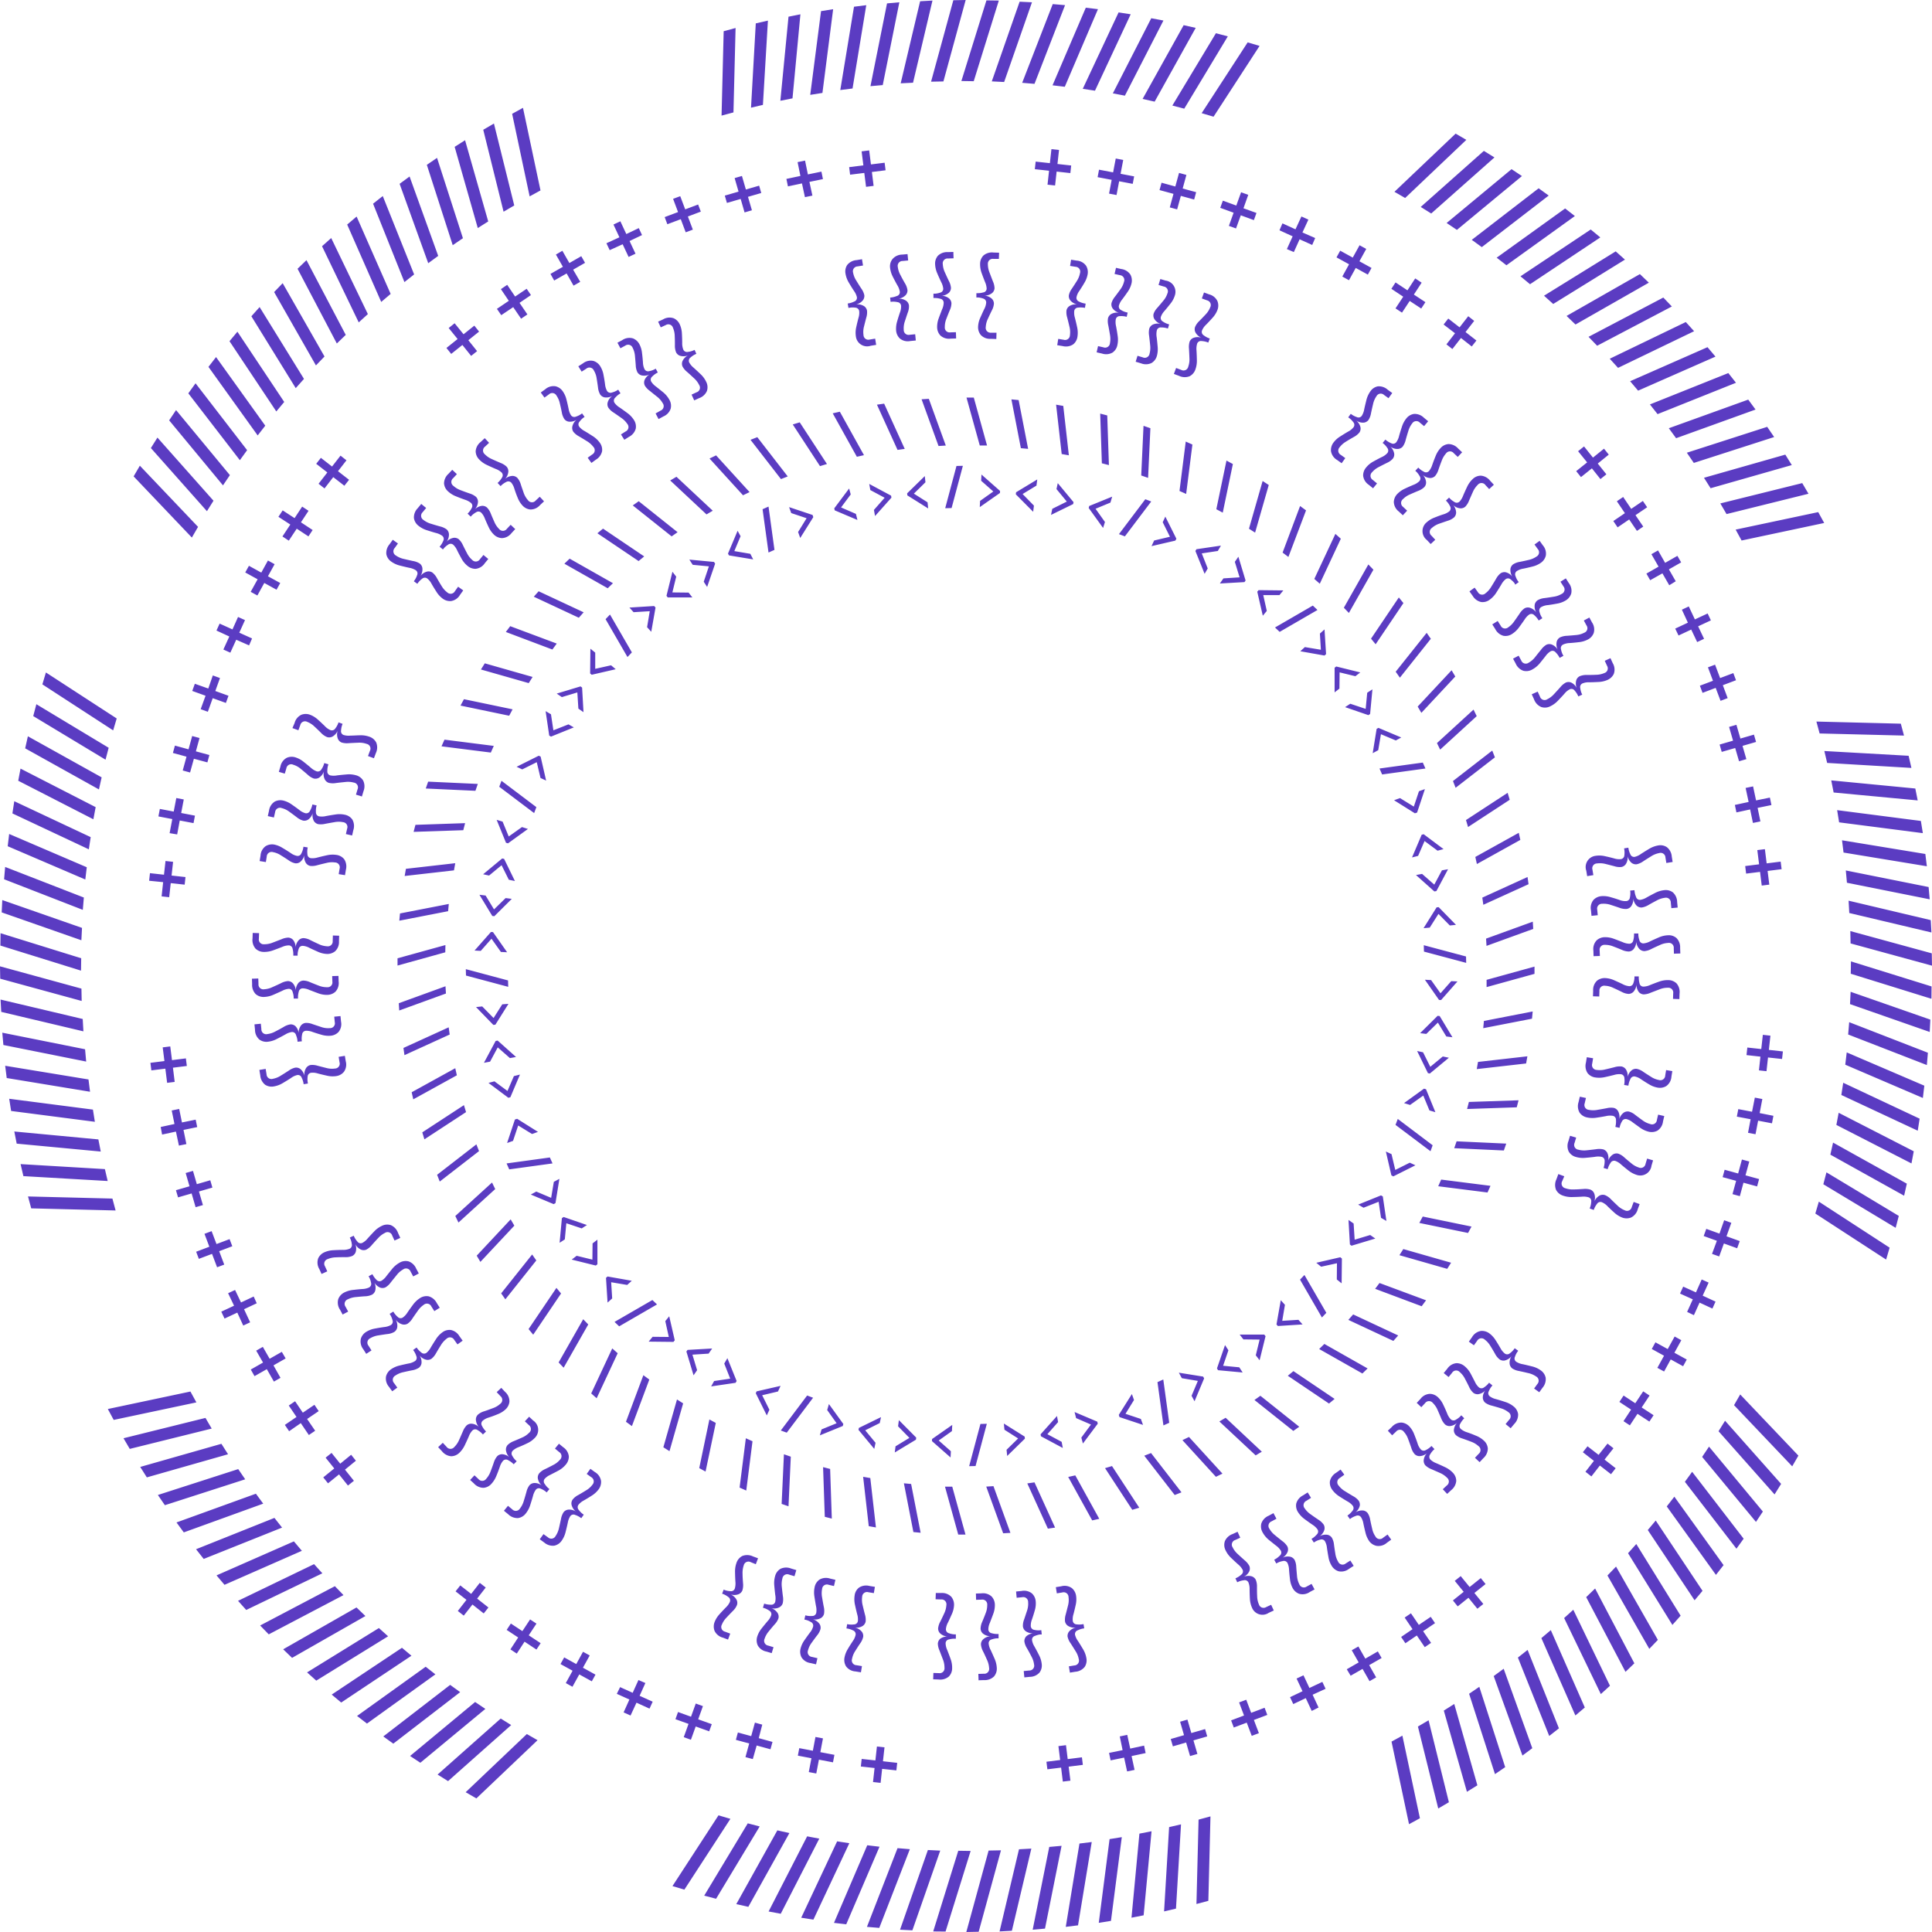 <svg xmlns="http://www.w3.org/2000/svg" viewBox="0 0 649.3 649.3" role="img"><defs><style>.a{fill:#5b3cc2}</style></defs><path class="a" d="M347.78 56.86l.28-2.55 4.78.52.52-4.71 2.55.28-.52 4.71 4.61.51-.28 2.55-4.61-.51-.52 4.68-2.54-.28.51-4.68zM368.88 59.54l.48-2.51 4.73.9.89-4.66 2.51.48-.89 4.66 4.56.87-.48 2.51-4.56-.87-.88 4.63-2.51-.48.88-4.63zM389.69 63.88l.68-2.47 4.63 1.27 1.25-4.57 2.47.68-1.25 4.57 4.53 1.23-.67 2.47-4.48-1.23-1.24 4.54-2.47-.67 1.24-4.55zM410.1 69.85l.87-2.41 4.52 1.64 1.61-4.47 2.41.87L417.9 70l4.37 1.57-.87 2.41-4.4-1.62-1.6 4.42-2.4-.86 1.59-4.43zM430 77.4l1-2.33 4.38 2 2-4.32 2.34 1.06-2 4.32L442 80l-1 2.33-4.23-1.91-1.94 4.29-2.34-1 1.94-4.29zM449.17 86.5l1.24-2.25 4.22 2.32 2.29-4.15 2.24 1.24-2.29 4.15 4.07 2.24-1.24 2.24-4.07-2.24-2.27 4.13-2.24-1.24 2.27-4.12zM467.61 97.06l1.4-2.14 4 2.65 2.61-4 2.16 1.43-2.61 4 3.88 2.55-1.41 2.14-3.87-2.55-2.59 3.93-2.18-1.43 2.59-3.93zM485.16 109.06l1.57-2 3.8 2.95 2.91-3.74 2 1.57-2.91 3.75 3.66 2.85-1.57 2-3.62-2.85-2.89 3.71-2-1.57L489 112zM247.21 9.41l-.71 28.37-4 1.07.71-28.36zM258.08 6.93l-1.68 28.32-4 .94L254 7.86zM269 4.81l-2.66 28.25-4.08.8L265 5.61zM280 3.09l-3.6 28.14-4.1.65 3.63-28.14zM291.13 1.74l-4.61 28-4.12.52 4.61-28zM302.25.77l-5.58 27.82-4.13.37 5.57-27.82zM313.38.19l-6.53 27.61-4.15.2L309.23.42zM324.54 0l-7.48 27.37-4.15.08L320.39.08zM335.68.19l-8.43 27.1-4.15-.06 8.42-27.1zM346.82.77l-9.35 26.79-4.15-.21L342.67.57zM357.94 1.73l-10.27 26.45-4.14-.35L353.8 1.38zM369 3.08l-11.15 26.08-4.12-.49 11.18-26.08zM380 4.8l-12 25.68-4.11-.63 12.04-25.68zM391 6.9l-12.95 25.25-4.05-.77 12.91-25.25zM401.85 9.37l-13.8 24.79-4.05-.91 13.8-24.79zM412.64 12.22L398 36.52l-4-1.05 14.64-24.3zM423.31 15.43l-15.46 23.79-4-1.19 15.46-23.79zM288.16 174.75l-7.62-3.23-.17-.67 5-6.68.54 2-3.25 4.37 5 2.17zM299.59 167.25l-5.51 6.18-.37-2.06 3.6-4.09-4.81-2.58-.37-2.06 7.34 3.93zM311.94 170.88l-7-4.39-.07-.69 5.93-5.8.22 2.08-3.89 3.82 4.6 2.92zM323.6 156.55l-3.79 14.19-2.15.06 3.79-14.2zM336.06 165.68l-6.78 4.75.1-2.09 4.45-3.16-4.09-3.61.11-2.09 6.24 5.51zM347.22 172l-5.83-5.87.09-.69 7.12-4.31-.27 2.07-4.66 2.83 3.81 3.9zM360.66 169.41l-7.44 3.64.43-2.05 4.88-2.43-3.47-4.2.43-2 5.31 6.4zM370.72 177.43l-4.84-6.71.19-.67 7.71-3.14-.59 2-5 2.07 3.16 4.45zM386.9 168.54l-8.85 11.72-2-.75 8.86-11.73zM395 181.69l-8 1.85.88-1.89 5.31-1.26-2.43-4.88.88-1.89 3.72 7.44zM287.73 102.3a4.19 4.19 0 012.65.58 2.37 2.37 0 011 1.47 5.9 5.9 0 01-.24 2.39c-.27 1-.52 2-.77 3a7.17 7.17 0 00-.17 2.83 1.63 1.63 0 002.1 1.54l1.82-.3.34 2.09-1.82.3a3.8 3.8 0 01-5-3.15 8.31 8.31 0 01.13-3.12c.24-1.11.49-2.13.74-3.08a5.61 5.61 0 00.25-2.26 1.36 1.36 0 00-1.3-1.2 6.74 6.74 0 00-1.78 0l-.54.09-.24-1.48.54-.09a6.94 6.94 0 001.67-.58 1.32 1.32 0 00.86-1.53 6 6 0 00-1-2.08 71.67 71.67 0 01-1.7-2.74 8.46 8.46 0 01-1.11-3 3.94 3.94 0 01.56-2.92 4.43 4.43 0 013.15-1.64l1.83-.3.34 2.11-1.82.3a1.63 1.63 0 00-1.51 2.12 7.35 7.35 0 001.07 2.66c.57.93 1.13 1.83 1.7 2.69a6.08 6.08 0 011 2.2 2.42 2.42 0 01-.46 1.69 4 4 0 01-2.29 1.41zM302 100.38a4.11 4.11 0 012.61.76 2.29 2.29 0 01.87 1.52 5.71 5.71 0 01-.39 2.37c-.33.94-.65 1.93-1 3a7.22 7.22 0 00-.36 2.81 1.63 1.63 0 002 1.67l1.84-.18.21 2.1-1.85.18a4.19 4.19 0 01-3.51-.85 4.13 4.13 0 01-1.25-2.61 8.45 8.45 0 01.33-3.1c.31-1.09.63-2.1.94-3a5.71 5.71 0 00.4-2.24 1.34 1.34 0 00-1.22-1.27 6.37 6.37 0 00-1.78-.15l-.54.05-.14-1.44.55-.05a7 7 0 001.69-.47 1.33 1.33 0 001-1.48 6.13 6.13 0 00-.82-2.13c-.5-.88-1-1.83-1.52-2.85a8.62 8.62 0 01-.92-3A3.9 3.9 0 01300 87a4.36 4.36 0 013.24-1.44l1.76-.16.21 2.14-1.85.17a1.63 1.63 0 00-1.63 2 7.27 7.27 0 00.89 2.72c.51 1 1 1.9 1.52 2.79a6.05 6.05 0 01.84 2.26 2.3 2.3 0 01-.56 1.65 4 4 0 01-2.42 1.25zM316.43 99.4a4.15 4.15 0 012.55.91 2.36 2.36 0 01.78 1.59 5.73 5.73 0 01-.55 2.33 109 109 0 00-1.15 2.89 7.25 7.25 0 00-.53 2.79 1.62 1.62 0 001.88 1.79l1.85-.06.07 2.11-1.85.06a4.26 4.26 0 01-3.45-1.07 4.15 4.15 0 01-1.08-2.69 8.2 8.2 0 01.53-3.08c.38-1.06.76-2 1.13-3a5.55 5.55 0 00.54-2.2 1.35 1.35 0 00-1.13-1.36 7.15 7.15 0 00-1.76-.26h-.55V98.7h.55a6.72 6.72 0 001.73-.36A1.32 1.32 0 00317 97a5.94 5.94 0 00-.68-2.18c-.43-.91-.88-1.89-1.32-2.94a8.43 8.43 0 01-.73-3.1 4 4 0 01.94-2.83 4.41 4.41 0 013.33-1.22l1.86-.06.07 2.14-1.86.06a1.63 1.63 0 00-1.76 1.91 7.41 7.41 0 00.71 2.77c.45 1 .9 2 1.34 2.89a6 6 0 01.7 2.31 2.36 2.36 0 01-.67 1.61 4 4 0 01-2.5 1.04zM330.87 99.34a4.13 4.13 0 012.49 1.08 2.33 2.33 0 01.67 1.63 5.69 5.69 0 01-.7 2.29c-.44.89-.88 1.83-1.33 2.81a7.23 7.23 0 00-.71 2.75 1.63 1.63 0 001.76 1.91h1.85l-.06 2.12-1.86-.06a4.21 4.21 0 01-3.37-1.3 4.16 4.16 0 01-.9-2.75 8.25 8.25 0 01.72-3c.45-1 .89-2 1.32-2.89a5.56 5.56 0 00.68-2.16 1.35 1.35 0 00-1-1.43 6.63 6.63 0 00-1.74-.37h-.55v-1.44h.55a6.64 6.64 0 001.74-.25 1.32 1.32 0 001.16-1.28 6.23 6.23 0 00-.54-2.22c-.38-.94-.76-1.95-1.14-3a8.67 8.67 0 01-.52-3.15 4 4 0 011.12-2.76 4.41 4.41 0 013.41-1l1.85.06-.07 2.07h-1.85a1.63 1.63 0 00-1.85 1.74 7.6 7.6 0 00.54 2.81c.38 1 .76 2 1.15 3a6.14 6.14 0 01.55 2.35 2.34 2.34 0 01-.78 1.56 4 4 0 01-2.59.88zM530.36 151.64l2-1.6 3 3.75 3.71-3 1.6 2-3.7 3 2.9 3.62-2 1.6-2.87-3.61-3.67 2.94-1.61-2 3.68-2.94zM543.39 168.46l2.12-1.44 2.7 4 3.92-2.66 1.44 2.12-3.92 2.66 2.61 3.84-2.12 1.44-2.61-3.84-3.89 2.65-1.44-2.12 3.89-2.65zM555 186.25l2.23-1.27 2.38 4.18 4.12-2.35L565 189l-4.12 2.35 2.3 4-2.18 1.34-2.3-4-4.11 2.31-1.27-2.23 4.09-2.33zM565.24 204.9l2.32-1.09 2.05 4.36 4.29-2 1.09 2.32-4.29 2 2 4.2-2.32 1.09-2-4.2-4.26 2-1.12-2.32 4.26-2zM574 224.28l2.39-.9 1.7 4.5 4.44-1.67.9 2.4-4.43 1.67 1.63 4.34-2.39.91-1.64-4.35-4.41 1.67-.9-2.4 4.4-1.66zM581.1 244.3l2.47-.71 1.34 4.62 4.55-1.32.71 2.46-4.55 1.32 1.29 4.46-2.46.71-1.29-4.45-4.53 1.3-.71-2.46 4.52-1.31zM586.66 264.81l2.51-.52 1 4.71 4.65-.95.52 2.51-4.65.95.94 4.55-2.51.51-.94-4.54-4.61 1-.52-2.51 4.62-1zM590.59 285.7l2.55-.32.59 4.78 4.71-.59.32 2.54-4.71.59.57 4.6-2.54.32-.57-4.6-4.68.58-.31-2.54 4.67-.59zM492.8 47l-20.56 19.54-3.6-2.08 20.56-19.55zM502.25 52.91L481 71.75l-3.53-2.2 21.22-18.84zM511.49 59.17l-21.86 18.09-3.45-2.32L508 56.85zM520.48 65.72L498 83.05l-3.37-2.44 22.47-17.33zM529.28 72.61l-23 16.54L503 86.6l23-16.54zM537.83 79.79l-23.62 15.73-3.21-2.66 23.61-15.73zM546.11 87.25L522 102.16l-3.09-2.78L543 84.48zM554.14 95l-24.65 14.06-3-2.88 24.64-14.06zM561.87 103l-25.11 13.2-2.89-3L559 100zM569.35 111.31l-25.56 12.32-2.79-3.07 25.56-12.33zM576.53 119.85l-26 11.44-2.68-3.17 26-11.44zM583.42 128.64l-26.35 10.54-2.57-3.26 26.35-10.54zM590 137.64l-26.7 9.63-2.45-3.35 26.69-9.62zM596.25 146.88l-27 8.7-2.34-3.43 27-8.7zM602.18 156.3l-27.29 7.78-2.22-3.51 27.33-7.78zM607.79 165.94l-27.54 6.83-2.09-3.58 27.53-6.83zM613.07 175.76l-27.76 5.89-2-3.66 27.75-5.88zM404.84 192.85l-3.09-7.67.34-.6 8.24-1.21-1.05 1.8-5.39.81 2 5.07zM418.23 195.63l-8.26.47 1.19-1.72 5.44-.35-1.6-5.21 1.19-1.72 2.42 8zM424.4 206.93l-1.86-8.07.44-.53 8.32.09L430 200h-5.45l1.19 5.32zM442.77 205l-12.71 7.36-1.56-1.48 12.71-7.36zM445.13 220.31l-8.13-1.44 1.54-1.4 5.38.9-.33-5.44 1.55-1.4.52 8.31zM448.53 232.69v-8.28l.55-.42 8.08 2-1.65 1.27-5.3-1.29-.06 5.45zM459.88 240.34l-7.83-2.69 1.75-1.14 5.17 1.73.52-5.43 1.75-1.14-.78 8.29zM461.33 253.13l1.32-8.17.61-.34 7.67 3.23-1.83 1-5-2.1-.91 5.37zM479.06 258.28l-14.56 2-.88-2 14.55-2zM475.51 273.33l-7-4.39 2-.72 4.64 2.86 1.73-5.17 2-.71-2.63 7.89zM455.77 141.32a4.1 4.1 0 011.46 2.28 2.39 2.39 0 01-.35 1.73 5.88 5.88 0 01-1.86 1.51c-.87.5-1.76 1-2.68 1.59a7.31 7.31 0 00-2.12 1.88 1.63 1.63 0 00.4 2.57l1.5 1.08-1.23 1.72-1.5-1.08a4.23 4.23 0 01-2.08-3 4.14 4.14 0 01.79-2.79 8.06 8.06 0 012.29-2.11c.95-.61 1.85-1.17 2.7-1.66a5.4 5.4 0 001.77-1.42 1.33 1.33 0 00-.07-1.76 6.63 6.63 0 00-1.23-1.28l-.45-.32.85-1.18.45.32a6.62 6.62 0 001.58.77 1.32 1.32 0 001.7-.47 6 6 0 00.79-2.14c.21-1 .46-2 .74-3.14a8.58 8.58 0 011.33-2.9 3.93 3.93 0 012.46-1.67 4.4 4.4 0 013.39 1.15l1.5 1.08-1.25 1.74-1.5-1.08a1.62 1.62 0 00-2.56.43 7.31 7.31 0 00-1.13 2.63c-.26 1.07-.49 2.1-.7 3.11a6 6 0 01-.85 2.25 2.37 2.37 0 01-1.52.87 4 4 0 01-2.62-.71zM467.25 150.08a4.18 4.18 0 011.31 2.38 2.34 2.34 0 01-.47 1.7 5.76 5.76 0 01-1.95 1.39c-.89.44-1.82.91-2.77 1.41a7.29 7.29 0 00-2.24 1.74 1.63 1.63 0 00.23 2.59l1.43 1.18-1.34 1.63-1.45-1.18a4.22 4.22 0 01-1.88-3.08 4.12 4.12 0 011-2.73 8.07 8.07 0 012.42-2c1-.55 1.92-1.05 2.8-1.48a5.63 5.63 0 001.86-1.3 1.35 1.35 0 00.05-1.77 6.8 6.8 0 00-1.15-1.35l-.43-.35.92-1.12.43.35a6.85 6.85 0 001.53.87 1.34 1.34 0 001.73-.37 5.84 5.84 0 00.92-2.08c.28-1 .59-2 .95-3.09a8.5 8.5 0 011.5-2.81 4 4 0 012.57-1.5 4.43 4.43 0 013.32 1.28l1.43 1.18-1.36 1.65-1.43-1.18a1.63 1.63 0 00-2.59.28 7.26 7.26 0 00-1.29 2.55c-.33 1.05-.63 2.06-.9 3.05a6.21 6.21 0 01-1 2.2 2.37 2.37 0 01-1.57.76 3.91 3.91 0 01-2.58-.8zM478.12 159.56a4.1 4.1 0 011.15 2.45 2.28 2.28 0 01-.57 1.67 5.81 5.81 0 01-2 1.26c-.93.38-1.88.79-2.86 1.23a7.13 7.13 0 00-2.35 1.59 1.63 1.63 0 00.07 2.6l1.35 1.27-1.45 1.54-1.35-1.26a4.25 4.25 0 01-1.68-3.21 4.15 4.15 0 011.14-2.66 8.47 8.47 0 012.54-1.8c1-.48 2-.91 2.9-1.29a5.65 5.65 0 001.94-1.18 1.35 1.35 0 00.16-1.76 6.76 6.76 0 00-1.06-1.43l-.4-.37 1-1.06.4.38a6.89 6.89 0 001.47 1 1.33 1.33 0 001.75-.25 6 6 0 001.06-2c.34-.95.72-2 1.14-3a8.36 8.36 0 011.68-2.7 3.94 3.94 0 012.66-1.34 4.42 4.42 0 013.23 1.49l1.35 1.27-1.47 1.56-1.35-1.26a1.62 1.62 0 00-2.6.1 7.45 7.45 0 00-1.45 2.46c-.39 1-.76 2-1.09 3a6.11 6.11 0 01-1.14 2.13 2.37 2.37 0 01-1.62.66 4 4 0 01-2.55-1.09zM488.37 169.73a4.15 4.15 0 011 2.52 2.38 2.38 0 01-.68 1.63 5.85 5.85 0 01-2.12 1.13c-.94.31-1.92.66-2.93 1a7.26 7.26 0 00-2.44 1.44 1.61 1.61 0 00-.1 2.59l1.26 1.36-1.54 1.44-1.27-1.35a3.79 3.79 0 01-.16-5.88 8.32 8.32 0 012.66-1.64c1.05-.42 2-.78 3-1.1a5.68 5.68 0 002-1 1.35 1.35 0 00.27-1.75 6.63 6.63 0 00-1-1.49l-.38-.4 1.06-1 .37.4a7.06 7.06 0 001.41 1.06 1.34 1.34 0 001.76-.14 6 6 0 001.19-2c.4-.93.84-1.91 1.33-2.94a8.47 8.47 0 011.86-2.59 3.94 3.94 0 012.74-1.16 4.39 4.39 0 013.12 1.69l1.27 1.36-1.57 1.46-1.26-1.35a1.62 1.62 0 00-2.6-.06 7.54 7.54 0 00-1.62 2.36c-.45 1-.88 2-1.28 2.91a6 6 0 01-1.27 2.05 2.33 2.33 0 01-1.66.56 3.94 3.94 0 01-2.42-1.11zM592.45 347.78l2.55.28-.53 4.78 4.72.52-.28 2.54-4.72-.51-.51 4.61-2.54-.28.5-4.61-4.68-.52.28-2.54 4.68.51zM589.76 368.88l2.52.48-.9 4.72 4.62.92-.48 2.52-4.66-.89-.87 4.56-2.52-.48.87-4.56-4.63-.88.49-2.52 4.62.88zM585.42 389.69l2.47.67-1.27 4.64 4.57 1.26-.67 2.47-4.58-1.25-1.22 4.52-2.47-.68 1.22-4.47-4.54-1.24.68-2.48 4.54 1.25zM579.45 410.09l2.41.87-1.63 4.53 4.46 1.61-.87 2.41-4.46-1.61-1.58 4.36-2.41-.86L577 417l-4.43-1.6.87-2.41 4.43 1.6zM571.9 430l2.33 1.05-2 4.39 4.32 2-1.05 2.34-4.32-2-1.9 4.22-2.28-1.1 1.91-4.22-4.29-1.94 1.06-2.34 4.29 1.94zM562.81 449.17l2.24 1.24-2.32 4.22 4.15 2.28-1.23 2.25-4.16-2.29-2.23 4.06-2.26-1.23 2.24-4.07-4.12-2.27 1.23-2.24 4.13 2.27zM552.24 467.6l2.14 1.41-2.65 4 4 2.61-1.41 2.14-4-2.61-2.56 3.88-2.14-1.41 2.55-3.88-3.93-2.59 1.41-2.14 3.93 2.59zM540.25 485.16l2 1.57-3 3.8 3.74 2.91-1.57 2-3.74-2.91-2.85 3.66-2-1.57 2.85-3.66-3.72-2.9 1.57-2 3.72 2.89zM639.89 247.21l-28.36-.71-1.08-4 28.37.71zM642.38 258.08l-28.32-1.68-.94-4 28.32 1.6zM644.49 269l-28.25-2.66-.8-4.07 28.25 2.73zM646.22 280l-28.14-3.63-.66-4.1 28.14 3.63zM647.57 291.13l-28-4.61-.51-4.12 28 4.6zM648.53 302.24l-27.82-5.57-.37-4.13 27.82 5.57zM649.11 313.38l-27.61-6.54-.23-4.14 27.61 6.53zM649.3 324.54l-27.36-7.48-.09-4.15 27.37 7.48zM649.11 335.67L622 327.25l.06-4.15 27.09 8.42zM648.53 346.82l-26.78-9.36.2-4.14 26.79 9.35zM647.57 357.94l-26.45-10.27.35-4.14 26.45 10.27zM646.23 369l-26.08-11.18.49-4.13 26.08 11.18zM644.51 380l-25.68-12 .63-4.11 25.68 12.07zM642.4 391l-25.24-12.94.77-4.08 25.24 12.94zM639.93 401.85l-24.79-13.8.91-4.05 24.79 13.8zM637.09 412.64L612.78 398l1.05-4 24.31 14.64zM633.88 423.31l-23.79-15.47 1.18-4 23.79 15.47zM474.55 288.16l3.24-7.62.67-.18 6.68 5-2 .54-4.38-3.25-2.17 5zM482.05 299.59l-6.17-5.51 2.05-.38 4.1 3.6 2.57-4.8 2.06-.37-3.92 7.34zM478.42 311.94l4.39-7 .69-.07 5.82 5.95-2.07.21-3.82-3.89-2.93 4.61zM492.75 323.6l-14.19-3.79-.06-2.15 14.2 3.79zM483.62 336.05l-4.74-6.78 2.08.11 3.16 4.44 3.61-4.08 2.09.1-5.5 6.25zM477.27 347.22l5.88-5.83.69.08 4.3 7.13-2.07-.27-2.83-4.66-3.9 3.81zM479.89 360.65l-3.63-7.43 2 .43 2.43 4.88 4.2-3.47 2.05.42-6.41 5.32zM471.87 370.72l6.71-4.85.67.2 3.15 7.71-2-.59-2.07-5-4.44 3.16zM480.76 386.9L469 378.05l.76-2 11.72 8.85zM467.61 395l-1.85-8 1.9.88 1.26 5.31 4.87-2.44 1.9.88-7.44 3.73zM547 287.73a4.11 4.11 0 01-.58 2.64 2.35 2.35 0 01-1.47 1 5.77 5.77 0 01-2.39-.25c-1-.26-2-.52-3-.77a7.55 7.55 0 00-2.83-.17 1.63 1.63 0 00-1.54 2.1l.3 1.83-2.08.34-.3-1.83a3.79 3.79 0 013.15-5 8.24 8.24 0 013.11.12q1.67.36 3.09.75a5.75 5.75 0 002.25.25 1.35 1.35 0 001.2-1.3 6.74 6.74 0 000-1.78l-.09-.54 1.43-.23.09.54a6.9 6.9 0 00.58 1.66 1.33 1.33 0 001.54.87 6.17 6.17 0 002.07-1c.85-.55 1.76-1.12 2.74-1.7a8.76 8.76 0 013-1.12 3.93 3.93 0 012.92.57 4.4 4.4 0 011.65 3.15l.29 1.83-2.11.34-.3-1.83a1.62 1.62 0 00-2.12-1.5 7.58 7.58 0 00-2.66 1.06c-.93.58-1.83 1.14-2.68 1.7a6.15 6.15 0 01-2.2 1 2.33 2.33 0 01-1.69-.45 4 4 0 01-1.37-2.28zM548.92 302a4.18 4.18 0 01-.75 2.61 2.29 2.29 0 01-1.53.87 5.91 5.91 0 01-2.37-.39c-.94-.33-1.93-.65-3-1a7.35 7.35 0 00-2.81-.35 1.63 1.63 0 00-1.67 2l.18 1.84-2.1.21-.18-1.85a4.22 4.22 0 01.85-3.51 4.18 4.18 0 012.62-1.25 8.47 8.47 0 013.1.33c1.08.31 2.09.62 3 .94a5.45 5.45 0 002.23.39 1.34 1.34 0 001.28-1.21 6.81 6.81 0 00.15-1.78l-.06-.54 1.44-.14.06.54a6.62 6.62 0 00.47 1.7 1.32 1.32 0 001.47 1 5.87 5.87 0 002.13-.81c.89-.5 1.84-1 2.85-1.52a8.73 8.73 0 013.06-.92 4 4 0 012.88.75 4.44 4.44 0 011.43 3.25l.18 1.85-2.13.2-.18-1.84a1.63 1.63 0 00-2-1.64 7.58 7.58 0 00-2.72.89q-1.46.77-2.79 1.53a6.11 6.11 0 01-2.26.84 2.38 2.38 0 01-1.66-.57 4 4 0 01-1.17-2.42zM549.91 316.43A4.14 4.14 0 01549 319a2.32 2.32 0 01-1.58.78 5.91 5.91 0 01-2.34-.55c-.92-.39-1.88-.77-2.89-1.15a7.23 7.23 0 00-2.78-.54 1.63 1.63 0 00-1.8 1.89l.07 1.85-2.12.07-.06-1.85a4.25 4.25 0 011.08-3.46 4.12 4.12 0 012.69-1.07 8.36 8.36 0 013.07.52c1.06.38 2 .76 3 1.14a6 6 0 002.21.54 1.35 1.35 0 001.35-1.13 6.36 6.36 0 00.26-1.77v-.55h1.45v.55a6.58 6.58 0 00.36 1.72 1.33 1.33 0 001.41 1.06 5.89 5.89 0 002.18-.68c.91-.44 1.89-.88 2.94-1.33a8.46 8.46 0 013.1-.72 3.91 3.91 0 012.83.94 4.38 4.38 0 011.22 3.33l.07 1.85-2.15.07-.06-1.85a1.62 1.62 0 00-1.91-1.76 7.23 7.23 0 00-2.77.71c-1 .45-2 .89-2.88 1.34a6.18 6.18 0 01-2.31.7 2.43 2.43 0 01-1.62-.67 4 4 0 01-1.11-2.55zM550 330.87a4.25 4.25 0 01-1.08 2.49 2.35 2.35 0 01-1.63.67 5.73 5.73 0 01-2.3-.7c-.89-.44-1.83-.89-2.81-1.33a7 7 0 00-2.74-.71 1.62 1.62 0 00-1.91 1.76l-.06 1.85-2.11-.07.06-1.85a4.25 4.25 0 011.29-3.38 4.1 4.1 0 012.75-.89 8.26 8.26 0 013 .72c1 .45 2 .89 2.88 1.32a5.79 5.79 0 002.16.68 1.36 1.36 0 001.43-1 6.63 6.63 0 00.37-1.74v-.55h1.45v.55a7.1 7.1 0 00.25 1.75 1.32 1.32 0 001.34 1.14 6 6 0 002.22-.53c.94-.38 1.94-.76 3-1.14a8.59 8.59 0 013.14-.52 4 4 0 012.76 1.12 4.4 4.4 0 011 3.4l-.06 1.86-2.14-.07.06-1.86a1.63 1.63 0 00-1.8-1.88 7.25 7.25 0 00-2.81.54c-1 .38-2 .76-3 1.15a6.1 6.1 0 01-2.35.54 2.32 2.32 0 01-1.57-.77 3.92 3.92 0 01-.79-2.55zM497.66 530.36l1.61 2-3.76 3 3 3.7-2 1.6-3-3.69-3.61 2.9-1.61-2 3.62-2.9-3-3.68 2-1.6 3 3.67zM480.84 543.38l1.44 2.12-4 2.71 2.67 3.92-2.12 1.44-2.67-3.92-3.84 2.61-1.43-2.12 3.83-2.61-2.64-3.9 2.11-1.44 2.65 3.9zM463.06 555l1.27 2.22-4.18 2.39 2.34 4.12-2.22 1.27-2.35-4.12-4 2.29-1.3-2.17 4-2.3-2.33-4.09 2.23-1.27 2.33 4.09zM444.41 565.24l1.09 2.32-4.36 2 2 4.3-2.3 1.14-2-4.3-4.2 2-1.09-2.32 4.2-2-2-4.26 2.32-1.09 2 4.26zM425 573.94l.91 2.4-4.51 1.7 1.68 4.44-2.4.9-1.68-4.44-4.35 1.64-.9-2.4 4.34-1.64-1.66-4.4 2.4-.9 1.66 4.4zM405 581.1l.72 2.46-4.63 1.34 1.33 4.56-2.47.71-1.32-4.56-4.45 1.3-.72-2.47 4.46-1.29-1.31-4.52 2.46-.71 1.31 4.52zM384.5 586.66l.52 2.51-4.72 1 1 4.65-2.51.51-1-4.64-4.54.93-.52-2.51 4.55-.93-.95-4.61 2.51-.52 1 4.61zM363.61 590.59l.31 2.54-4.77.6.59 4.71-2.55.31-.58-4.7-4.61.57-.32-2.54 4.61-.58-.58-4.67 2.54-.32.58 4.68zM602.32 492.8l-19.55-20.56 2.07-3.6 19.56 20.56zM596.39 502.24L577.56 481l2.19-3.52 18.84 21.22zM590.14 511.48l-18.09-21.85 2.31-3.45 18.1 21.82zM583.58 520.48L566.25 498l2.44-3.36L586 517.12zM576.69 529.28l-16.53-23 2.55-3.28 16.54 23zM569.51 537.82l-15.73-23.61 2.67-3.19 15.73 23.62zM562.05 546.1l-14.9-24.1 2.77-3.09 14.9 24.09zM554.29 554.14l-14.06-24.65 2.88-3 14.06 24.64zM546.29 561.87l-13.21-25.11 3-2.9L549.27 559zM538 569.34l-12.33-25.55 3.08-2.79 12.32 25.55zM529.45 576.53l-11.43-26 3.17-2.68 11.43 26zM520.66 583.42l-10.53-26.35 3.26-2.57 10.53 26.35zM511.66 590L502 563.29l3.35-2.46 9.62 26.7zM502.43 596.24l-8.7-27 3.43-2.34 8.7 27zM493 602.18l-7.77-27.29 3.51-2.22 7.77 27.33zM483.36 607.79l-6.83-27.54 3.58-2.1 6.83 27.54zM473.54 613.07l-5.88-27.76 3.65-2 5.89 27.76zM456.45 404.84l7.67-3.1.61.35 1.21 8.24-1.81-1.05-.8-5.39-5.07 2zM453.67 418.23l-.47-8.23 1.72 1.19.35 5.44 5.22-1.57 1.72 1.19-8 2.41zM442.38 424.39l8.06-1.86.54.44-.09 8.33-1.62-1.3.05-5.45-5.32 1.16zM444.26 442.77l-7.35-12.72 1.48-1.56 7.36 12.72zM429 445.12l1.44-8.15 1.4 1.55-.91 5.38 5.44-.34 1.4 1.55-8.3.53zM416.62 448.52h8.27l.43.55-2 8.08-1.28-1.66 1.29-5.29-5.45-.06zM409 459.88l2.7-7.83 1.14 1.75-1.78 5.2 5.43.52 1.14 1.74-8.28-.77zM396.18 461.33l8.17 1.31.33.61-3.22 7.68-1-1.84 2.11-5-5.38-.91zM391 479.05l-2-14.55 1.95-.89 2 14.56zM376 475.51l4.4-7 .71 2-2.86 4.64 5.17 1.73.72 2-7.9-2.63zM508 455.76a4.18 4.18 0 01-2.29 1.47 2.31 2.31 0 01-1.72-.36 5.71 5.71 0 01-1.52-1.85c-.49-.87-1-1.76-1.59-2.68a7.16 7.16 0 00-1.88-2.12 1.63 1.63 0 00-2.57.4l-1.08 1.5-1.71-1.23 1.08-1.51a4.25 4.25 0 013-2.08 4.18 4.18 0 012.78.79 8.37 8.37 0 012.12 2.29c.61.95 1.16 1.86 1.65 2.71a5.77 5.77 0 001.42 1.77 1.34 1.34 0 001.76-.07 6.34 6.34 0 001.28-1.23l.33-.45 1.17.85-.32.44a6.72 6.72 0 00-.77 1.59 1.32 1.32 0 00.47 1.69 6 6 0 002.15.8c1 .21 2 .46 3.13.74a8.43 8.43 0 012.91 1.32 4 4 0 011.66 2.47 4.39 4.39 0 01-1.06 3.39l-1.08 1.5-1.74-1.25 1.08-1.5a1.63 1.63 0 00-.44-2.57 7.48 7.48 0 00-2.63-1.12c-1.07-.26-2.1-.49-3.1-.7a6.09 6.09 0 01-2.26-.86 2.41 2.41 0 01-.87-1.52 4 4 0 01.64-2.62zM499.22 467.24a4.07 4.07 0 01-2.37 1.31 2.3 2.3 0 01-1.7-.46 5.77 5.77 0 01-1.4-1.95c-.43-.9-.9-1.82-1.41-2.77a7.14 7.14 0 00-1.74-2.24 1.62 1.62 0 00-2.59.23l-1.17 1.43-1.64-1.34 1.18-1.43a4.23 4.23 0 013.09-1.89 4.17 4.17 0 012.73 1 8.36 8.36 0 012 2.42c.55 1 1 1.93 1.47 2.81a5.6 5.6 0 001.31 1.86 1.35 1.35 0 001.76.05 6.58 6.58 0 001.36-1.16l.35-.42 1.12.92-.35.42a7 7 0 00-.87 1.54 1.32 1.32 0 00.36 1.72 5.72 5.72 0 002.09.93c1 .28 2 .59 3.08.95a8.5 8.5 0 012.81 1.5 4 4 0 011.51 2.57 4.41 4.41 0 01-1.29 3.31L507.7 480l-1.7-1.41 1.18-1.43a1.62 1.62 0 00-.27-2.58 7.41 7.41 0 00-2.56-1.3c-1-.32-2.06-.62-3.05-.89a6.24 6.24 0 01-2.19-1 2.38 2.38 0 01-.77-1.58 3.93 3.93 0 01.88-2.57zM489.75 478.12a4.18 4.18 0 01-2.46 1.15 2.32 2.32 0 01-1.66-.57 5.82 5.82 0 01-1.27-2c-.38-.92-.79-1.87-1.23-2.86a7.18 7.18 0 00-1.59-2.34 1.63 1.63 0 00-2.6.06l-1.27 1.36-1.54-1.45 1.27-1.35a4.19 4.19 0 013.2-1.68 4.13 4.13 0 012.66 1.14 8.18 8.18 0 011.8 2.54c.49 1 .92 2 1.29 2.9a5.92 5.92 0 001.18 1.94 1.35 1.35 0 001.76.16 6.84 6.84 0 001.43-1.06l.38-.41 1 1-.37.4a7.7 7.7 0 00-1 1.48 1.33 1.33 0 00.25 1.74 6 6 0 002 1.07c1 .33 2 .71 3 1.14a8.51 8.51 0 012.71 1.68 3.93 3.93 0 011.33 2.66 4.4 4.4 0 01-1.49 3.23l-1.26 1.35-1.57-1.47 1.27-1.35a1.63 1.63 0 00-.11-2.6 7.46 7.46 0 00-2.46-1.46c-1-.39-2-.75-3-1.09a5.83 5.83 0 01-2.12-1.14 2.33 2.33 0 01-.67-1.61 4 4 0 011.14-2.56zM479.58 488.37a4.07 4.07 0 01-2.52 1 2.33 2.33 0 01-1.63-.67 5.64 5.64 0 01-1.13-2.12c-.32-.94-.67-1.92-1.05-2.93a7.09 7.09 0 00-1.43-2.44 1.63 1.63 0 00-2.6-.11l-1.35 1.27-1.45-1.54 1.35-1.27a4.24 4.24 0 013.31-1.47 4.18 4.18 0 012.58 1.31 8.19 8.19 0 011.63 2.66q.63 1.57 1.11 3a5.45 5.45 0 001.05 2 1.34 1.34 0 001.74.27 6.6 6.6 0 001.5-1l.4-.37 1 1.05-.4.38a6.7 6.7 0 00-1.06 1.41 1.34 1.34 0 00.13 1.76 6 6 0 001.95 1.19c.93.4 1.91.84 2.94 1.33a8.79 8.79 0 012.6 1.85 4 4 0 011.16 2.75 4.41 4.41 0 01-1.7 3.12l-1.35 1.26-1.47-1.56 1.35-1.27a1.63 1.63 0 00.07-2.6 7.46 7.46 0 00-2.37-1.61c-1-.45-2-.88-2.91-1.28a6.19 6.19 0 01-2-1.27 2.39 2.39 0 01-.56-1.66 4 4 0 011.11-2.44zM301.53 592.45l-.28 2.54-4.79-.52-.51 4.71-2.55-.28.52-4.71-4.61-.51.28-2.54 4.61.5.51-4.68 2.55.28-.52 4.68zM280.43 589.76l-.48 2.52-4.73-.9-.89 4.65-2.52-.48.89-4.65-4.56-.87.48-2.52 4.56.87.88-4.63 2.52.48-.88 4.63zM259.62 585.42l-.68 2.47-4.64-1.27-1.3 4.57-2.47-.67 1.26-4.58-4.48-1.22.68-2.47 4.47 1.22 1.25-4.54 2.47.68-1.18 4.54zM239.21 579.45l-.87 2.41-4.53-1.63-1.61 4.46-2.41-.87 1.61-4.46-4.4-1.58.87-2.41 4.36 1.58 1.6-4.43 2.41.87-1.6 4.43zM219.35 571.9l-1.06 2.33-4.38-2-2 4.32-2.33-1.06 1.95-4.32-4.23-1.91 1.1-2.26 4.23 1.91 1.94-4.29 2.33 1-1.94 4.3zM200.13 562.81l-1.24 2.24-4.21-2.32-2.29 4.15-2.24-1.23 2.28-4.16-4.06-2.24 1.24-2.24 4.06 2.24 2.27-4.13 2.25 1.24-2.28 4.12zM181.7 552.24l-1.41 2.14-4-2.65-2.61 4-2.14-1.41 2.61-4-3.87-2.55 1.41-2.14 3.87 2.55 2.59-3.93 2.14 1.41-2.59 3.93zM164.15 540.24l-1.58 2-3.79-3-2.92 3.74-2-1.57 2.91-3.74-3.66-2.85 1.58-2 3.66 2.85 2.89-3.71 2 1.57-2.89 3.72zM402.1 639.89l.71-28.36 4-1.08-.71 28.37zM391.22 642.38l1.69-28.33 4-.93-1.69 28.32zM380.27 644.49l2.66-28.25 4.08-.8-2.66 28.25zM369.27 646.22l3.63-28.14 4.11-.66-3.64 28.14zM358.18 647.57l4.6-28 4.13-.51-4.61 28zM347.06 648.53l5.57-27.82 4.14-.37-5.57 27.82zM335.93 649.11l6.53-27.61 4.15-.23-6.54 27.61zM324.76 649.3l7.49-27.37 4.15-.08-7.49 27.37zM313.63 649.11l8.42-27.11 4.16.06-8.43 27.09zM302.48 648.53l9.36-26.78 4.15.2-9.36 26.79zM291.36 647.57l10.28-26.45 4.14.35-10.28 26.45zM280.28 646.23l11.18-26.08 4.12.49-11.18 26.07zM269.27 644.5l12.07-25.67 4.1.63-12.07 25.68zM258.31 642.4l12.95-25.25 4.08.77-12.95 25.25zM247.45 639.93l13.8-24.79 4.05.91-13.8 24.79zM236.67 637.08l14.64-24.3 4 1.05-14.65 24.3zM226 633.87l15.47-23.78 4 1.18L230 635.06zM361.14 474.55l7.62 3.23.18.68-5 6.68-.53-2 3.24-4.38-5-2.17zM349.71 482.05l5.52-6.17.37 2.05L352 482l4.8 2.57.38 2.06-7.34-3.93zM337.37 478.42l7 4.39.07.69-5.95 5.82-.21-2.08 3.89-3.81-4.6-2.93zM325.71 492.75l3.79-14.19 2.15-.06-3.79 14.2zM313.25 483.62l6.78-4.74-.11 2.08-4.44 3.16 4.09 3.61-.11 2.09-6.25-5.5zM302.09 477.27l5.83 5.88-.09.69-7.12 4.3.26-2.07 4.66-2.83-3.81-3.9zM288.65 479.89l7.44-3.63-.43 2-4.88 2.43 3.47 4.2-.43 2.05-5.31-6.41zM278.58 471.87l4.85 6.71-.2.67-7.7 3.14.58-2 5.05-2.07-3.16-4.44zM262.41 480.76l8.85-11.76 2 .75-8.85 11.73zM254.27 467.61l8.06-1.85-.87 1.89-5.31 1.26 2.43 4.88-.88 1.9-3.7-7.45zM361.58 547a4.13 4.13 0 01-2.65-.58 2.33 2.33 0 01-1-1.47 5.9 5.9 0 01.24-2.39c.26-1 .52-2 .77-3a7.16 7.16 0 00.17-2.83 1.63 1.63 0 00-2.1-1.54l-1.83.3-.34-2.08 1.83-.3a4.21 4.21 0 013.56.62 4.11 4.11 0 011.41 2.53 8.24 8.24 0 01-.12 3.11c-.24 1.11-.49 2.14-.74 3.09a5.57 5.57 0 00-.25 2.25 1.33 1.33 0 001.29 1.2 6.74 6.74 0 001.78 0l.55-.09.23 1.43-.54.09a6.94 6.94 0 00-1.67.58 1.33 1.33 0 00-.87 1.53 6 6 0 001 2.08c.55.85 1.11 1.76 1.69 2.74a8.48 8.48 0 011.12 3 4 4 0 01-.56 2.92 4.39 4.39 0 01-3.15 1.64l-1.83.3-.35-2.11 1.83-.3a1.62 1.62 0 001.5-2.12 7.32 7.32 0 00-1.06-2.66c-.57-.93-1.14-1.83-1.7-2.69a6 6 0 01-1-2.2 2.33 2.33 0 01.46-1.68 4 4 0 012.33-1.37zM347.26 548.92a4.17 4.17 0 01-2.6-.75 2.39 2.39 0 01-.88-1.53 5.75 5.75 0 01.4-2.37c.32-.94.64-1.93 1-3a7.18 7.18 0 00.35-2.81 1.63 1.63 0 00-2-1.67l-1.85.18-.2-2.1 1.84-.18a4.24 4.24 0 013.52.85 4.12 4.12 0 011.24 2.61 8.21 8.21 0 01-.32 3.1c-.31 1.09-.63 2.1-.94 3a5.74 5.74 0 00-.4 2.24 1.36 1.36 0 001.22 1.28 6.26 6.26 0 001.77.14l.55-.05.14 1.44h-.55a7.17 7.17 0 00-1.7.48 1.32 1.32 0 00-1 1.47 5.75 5.75 0 00.82 2.13c.49.89 1 1.83 1.51 2.85a8.48 8.48 0 01.92 3 3.94 3.94 0 01-.75 2.88 4.38 4.38 0 01-3.25 1.44l-1.84.18-.21-2.13 1.85-.18a1.62 1.62 0 001.63-2 7.33 7.33 0 00-.89-2.72c-.51-1-1-1.9-1.52-2.79a6 6 0 01-.85-2.26 2.38 2.38 0 01.57-1.66 4 4 0 012.42-1.07zM332.87 549.91a4.21 4.21 0 01-2.55-.92 2.37 2.37 0 01-.77-1.58 5.87 5.87 0 01.54-2.34c.39-.92.78-1.88 1.16-2.89a7.2 7.2 0 00.53-2.78 1.63 1.63 0 00-1.88-1.8l-1.86.06-.06-2.11 1.85-.06a4.23 4.23 0 013.45 1.08 4.12 4.12 0 011.07 2.68 8.38 8.38 0 01-.52 3.08c-.38 1.06-.76 2-1.13 3a5.59 5.59 0 00-.54 2.21 1.34 1.34 0 001.13 1.35 6.7 6.7 0 001.76.26h.55v1.45h-.55a6.64 6.64 0 00-1.73.36 1.3 1.3 0 00-1.05 1.41 5.75 5.75 0 00.68 2.18q.64 1.37 1.32 2.94a8.69 8.69 0 01.73 3.1 4 4 0 01-.94 2.83 4.42 4.42 0 01-3.34 1.22l-1.85.06-.07-2.14 1.85-.06a1.63 1.63 0 001.77-1.91 7.44 7.44 0 00-.72-2.77c-.44-1-.89-2-1.34-2.88a6.18 6.18 0 01-.69-2.31 2.33 2.33 0 01.67-1.62 3.91 3.91 0 012.53-1.1zM318.43 550a4.13 4.13 0 01-2.48-1.07 2.31 2.31 0 01-.67-1.63 5.81 5.81 0 01.72-2.3c.45-.89.89-1.83 1.34-2.81a7.37 7.37 0 00.71-2.74 1.62 1.62 0 00-1.76-1.91l-1.86-.06.07-2.11h1.85a4.27 4.27 0 013.38 1.3 4.16 4.16 0 01.9 2.75 8.16 8.16 0 01-.72 3c-.45 1-.89 2-1.33 2.89a5.74 5.74 0 00-.68 2.16 1.36 1.36 0 001.05 1.43 6.47 6.47 0 001.74.37h.55v1.45h-.55a7.17 7.17 0 00-1.75.25 1.32 1.32 0 00-1.14 1.34 5.82 5.82 0 00.54 2.22c.37.93.75 1.94 1.13 3a8.47 8.47 0 01.52 3.15 3.92 3.92 0 01-1.11 2.76 4.42 4.42 0 01-3.41 1l-1.85-.06.07-2.14 1.85.06a1.63 1.63 0 001.88-1.8 7.41 7.41 0 00-.53-2.81c-.38-1-.77-2-1.15-3a6 6 0 01-.55-2.35 2.39 2.39 0 01.77-1.57 4 4 0 012.47-.77zM118.94 497.66l-2 1.6-3-3.75-3.7 3-1.6-2 3.7-3-2.91-3.62 2-1.6 2.91 3.62 3.67-3 1.6 2-3.67 3zM105.92 480.84l-2.12 1.44-2.71-4-3.92 2.72-1.44-2.12 3.92-2.67-2.6-3.84 2.12-1.44 2.6 3.84 3.9-2.65 1.44 2.12-3.9 2.65zM94.27 463.06l-2.22 1.26-2.38-4.18-4.13 2.35-1.26-2.22 4.12-2.35-2.3-4 2.23-1.27 2.29 4 4.09-2.33 1.29 2.22-4.09 2.33zM84.07 444.4l-2.32 1.09-2-4.35-4.29 2-1.09-2.32 4.29-2-2-4.2 2.34-1.09 2 4.2 4.26-2 1.02 2.27-4.26 2zM75.36 425l-2.4.9-1.7-4.5-4.43 1.67-.91-2.39 4.44-1.68-1.64-4.34 2.4-.9 1.64 4.34 4.4-1.66.91 2.39-4.41 1.67zM68.2 405l-2.46.71-1.34-4.62-4.56 1.32-.71-2.41 4.56-1.32-1.29-4.46 2.46-.71 1.29 4.46 4.52-1.31.71 2.46-4.52 1.31zM62.64 384.5l-2.51.51-1-4.71-4.65 1-.48-2.55 4.64-1-.93-4.54 2.51-.52.93 4.54 4.61-.94.52 2.5-4.61.95zM58.71 363.6l-2.54.32-.6-4.77-4.7.58-.32-2.54 4.71-.59-.58-4.6 2.54-.32.58 4.61 4.67-.59.32 2.55-4.67.58zM156.5 602.32l20.56-19.55 3.6 2.07-20.56 19.56zM147.06 596.39l21.22-18.83 3.52 2.19-21.22 18.84zM137.82 590.14L159.68 572l3.44 2.32-21.85 18.1zM128.82 583.58l22.47-17.33 3.36 2.44L132.18 586zM120 576.69l23.06-16.54 3.27 2.56-23 16.54zM111.48 569.51l23.61-15.73 3.19 2.67-23.61 15.73zM103.2 562.05l24.14-14.9 3.09 2.77-24.14 14.9zM95.17 554.29l24.64-14.06 3 2.88-24.65 14.06zM87.43 546.29l25.12-13.21 2.89 3-25.12 13.19zM80 538l25.55-12.33 2.79 3.08-25.59 12.32zM72.77 529.45l26-11.43 2.68 3.17-26 11.43zM65.89 520.66l26.34-10.53 2.57 3.26-26.34 10.53zM59.32 511.66L86 502l2.46 3.34L61.77 515zM53.06 502.43l27-8.7 2.35 3.43-27 8.7zM47.13 493l27.28-7.77 2.23 3.51-27.29 7.77zM41.51 483.36l27.54-6.83 2.1 3.58-27.54 6.83zM36.24 473.54L64 467.66l2 3.65-27.79 5.89zM244.46 456.45l3.1 7.67-.35.61-8.21 1.21 1-1.81 5.4-.8-2-5.07zM231.08 453.67l8.26-.47-1.19 1.72-5.44.35 1.57 5.22-1.19 1.72-2.41-8zM224.91 442.37l1.86 8.07-.44.54-8.33-.09 1.33-1.62 5.44.05-1.18-5.32zM206.53 444.26l12.72-7.35 1.56 1.48-12.72 7.36zM204.18 429l8.15 1.44-1.55 1.4-5.38-.91.34 5.44-1.55 1.4-.53-8.31zM200.78 416.62v8.27l-.55.43-8.09-2 1.66-1.28 5.29 1.29.06-5.45zM189.43 409l7.82 2.7-1.75 1.14-5.17-1.74-.51 5.43-1.75 1.14.77-8.29zM188 396.18l-1.32 8.17-.61.33-7.68-3.22 1.84-1 5 2.11.9-5.38zM170.25 391l14.55-2 .89 2-14.55 2zM173.8 376l7 4.4-2 .71-4.65-2.86-1.73 5.17-2 .72 2.63-7.9zM193.54 508a4.15 4.15 0 01-1.46-2.29 2.27 2.27 0 01.35-1.72 5.65 5.65 0 011.86-1.52q1.29-.73 2.67-1.59a7 7 0 002.12-1.88 1.63 1.63 0 00-.4-2.57l-1.5-1.08 1.24-1.72 1.5 1.09a4.21 4.21 0 012.08 3 4.13 4.13 0 01-.79 2.78 8.37 8.37 0 01-2.29 2.12c-.95.61-1.86 1.16-2.71 1.65a5.63 5.63 0 00-1.77 1.42 1.34 1.34 0 00.07 1.76 6.35 6.35 0 001.24 1.28l.44.32-.84 1.18-.45-.32a6.53 6.53 0 00-1.59-.77 1.32 1.32 0 00-1.69.47 6 6 0 00-.8 2.15c-.21 1-.46 2-.74 3.13a8.43 8.43 0 01-1.32 2.91 4 4 0 01-2.47 1.66 4.39 4.39 0 01-3.39-1.06l-1.5-1.09 1.25-1.73 1.51 1.08a1.62 1.62 0 002.56-.44 7.49 7.49 0 001.13-2.63c.25-1.07.48-2.1.69-3.1a6.09 6.09 0 01.86-2.26 2.35 2.35 0 011.52-.87 4 4 0 012.62.64zM182.06 499.22a4.13 4.13 0 01-1.31-2.37 2.3 2.3 0 01.46-1.7 5.77 5.77 0 011.95-1.4c.9-.43 1.82-.9 2.77-1.41a7 7 0 002.24-1.74 1.62 1.62 0 00-.23-2.59l-1.43-1.18 1.34-1.63 1.43 1.18a4.23 4.23 0 011.89 3.09 4.12 4.12 0 01-1 2.72 8.22 8.22 0 01-2.42 2c-1 .55-1.93 1-2.81 1.47a5.71 5.71 0 00-1.86 1.31 1.34 1.34 0 000 1.76 6.29 6.29 0 001.15 1.36l.42.35-.92 1.12-.42-.35a7 7 0 00-1.54-.87 1.32 1.32 0 00-1.72.36 6.1 6.1 0 00-.93 2.08c-.28 1-.59 2-.94 3.09a8.7 8.7 0 01-1.51 2.81 4 4 0 01-2.57 1.51 4.43 4.43 0 01-3.31-1.29l-1.43-1.17 1.36-1.66 1.43 1.18a1.63 1.63 0 002.59-.27 7.4 7.4 0 001.29-2.56c.32-1 .62-2.06.9-3.05a5.82 5.82 0 011-2.19 2.29 2.29 0 011.57-.77 3.93 3.93 0 012.56.81zM171.19 489.74a4.1 4.1 0 01-1.16-2.45 2.32 2.32 0 01.57-1.66 5.82 5.82 0 012-1.27c.92-.38 1.88-.79 2.86-1.23a7.18 7.18 0 002.34-1.59 1.62 1.62 0 00-.06-2.6l-1.35-1.27 1.44-1.54 1.35 1.27a3.77 3.77 0 01.54 5.86 8.18 8.18 0 01-2.54 1.8c-1 .49-2 .92-2.9 1.29a5.92 5.92 0 00-1.94 1.18 1.35 1.35 0 00-.15 1.76 6.2 6.2 0 001.06 1.43l.4.38-1 1-.4-.37a7.11 7.11 0 00-1.48-1 1.33 1.33 0 00-1.74.25 5.88 5.88 0 00-1.06 2c-.34 1-.72 2-1.14 3a8.72 8.72 0 01-1.69 2.71 3.91 3.91 0 01-2.66 1.33 4.37 4.37 0 01-3.22-1.49l-1.26-1.15 1.46-1.56 1.35 1.27a1.63 1.63 0 002.6-.11 7.46 7.46 0 001.46-2.46c.39-1 .75-2 1.09-3a6.15 6.15 0 011.14-2.12 2.33 2.33 0 011.61-.67 4 4 0 012.48 1.01zM160.93 479.58a4.19 4.19 0 01-1-2.52 2.3 2.3 0 01.68-1.63 5.59 5.59 0 012.11-1.13c1-.32 1.92-.67 2.93-1.05a7 7 0 002.44-1.43 1.62 1.62 0 00.11-2.6l-1.27-1.35 1.54-1.45 1.27 1.35a4.24 4.24 0 011.47 3.31 4.13 4.13 0 01-1.31 2.58 8.25 8.25 0 01-2.65 1.63c-1 .42-2 .79-3 1.11a5.45 5.45 0 00-2 1.05 1.34 1.34 0 00-.27 1.74 6.6 6.6 0 001 1.5l.37.4-1.05 1-.38-.4a6.7 6.7 0 00-1.41-1.06 1.32 1.32 0 00-1.75.13 5.71 5.71 0 00-1.19 1.95c-.4.93-.85 1.91-1.34 2.94a8.79 8.79 0 01-1.85 2.6 4 4 0 01-2.74 1.16 4.41 4.41 0 01-3.12-1.7l-1.27-1.35 1.56-1.47 1.27 1.35a1.63 1.63 0 002.6.07 7.42 7.42 0 001.61-2.37c.46-1 .88-2 1.28-2.91a6.19 6.19 0 011.27-2 2.39 2.39 0 011.66-.56 3.94 3.94 0 012.43 1.11zM56.86 301.53l-2.55-.28.52-4.78-4.71-.47.28-2.55 4.71.52.51-4.61 2.55.28-.51 4.61 4.68.51-.28 2.55-4.68-.51zM59.54 280.43L57 280l.9-4.73-4.66-.89.48-2.52 4.66.89.87-4.55 2.51.48-.87 4.55 4.63.89-.48 2.51-4.63-.88zM63.88 259.62l-2.47-.68 1.27-4.64-4.57-1.25.68-2.47 4.57 1.25 1.23-4.47 2.47.67-1.23 4.48 4.54 1.24-.67 2.47-4.54-1.22zM69.85 239.21l-2.41-.87 1.64-4.52-4.47-1.61.87-2.41 4.52 1.6 1.52-4.4 2.41.87-1.57 4.36 4.43 1.6-.87 2.41-4.43-1.6zM77.41 219.35l-2.34-1.06 2-4.38-4.32-2 1.06-2.33 4.32 1.95 1.87-4.18 2.34 1.05-1.92 4.23 4.29 1.94-1 2.33-4.32-1.9zM86.5 200.13l-2.25-1.23 2.33-4.22-4.16-2.29 1.24-2.24 4.15 2.29 2.24-4.07 2.24 1.24-2.24 4.06 4.13 2.27-1.24 2.25-4.12-2.27zM97.06 181.7l-2.14-1.41 2.65-4-4-2.6 1.43-2.16 4 2.6 2.55-3.87 2.14 1.41-2.55 3.87 3.93 2.59-1.41 2.14-3.93-2.59zM109.06 164.15l-2-1.57 2.95-3.8-3.74-2.91 1.57-2 3.75 2.92 2.85-3.66 2 1.57-2.85 3.66 3.72 2.89-1.58 2-3.73-2.9zM9.41 402.1l28.37.71 1.07 4-28.36-.71zM6.92 391.23l28.33 1.68.94 4-28.33-1.64zM4.81 380.27l28.25 2.66.8 4.08-28.25-2.66zM3.09 369.27l28.14 3.64.65 4.1-28.14-3.64zM1.74 358.18l28 4.6.52 4.13-28-4.61zM.77 347.06l27.82 5.57.37 4.14-27.82-5.57zM.19 335.93l27.61 6.53.23 4.15-27.61-6.54zM0 324.76l27.37 7.49.08 4.15-27.37-7.48zM.19 313.63l27.1 8.42-.06 4.16-27.1-8.43zM.77 302.49l26.79 9.35-.21 4.16-26.78-9.37zM1.73 291.36l26.45 10.28-.35 4.14L1.38 295.5zM3.08 280.28l26.08 11.18-.49 4.12L2.59 284.4zM4.8 269.27l25.68 12.07-.63 4.1-25.68-12.07zM6.9 258.31l25.25 12.95-.77 4.08-25.25-12.95zM9.37 247.45l24.79 13.8-.91 4.06L8.46 251.5zM12.22 236.67l24.3 14.64-1.05 4-24.3-14.65zM15.43 226l23.79 15.46-1.19 4L14.24 230zM174.75 361.14l-3.23 7.62-.67.18-6.68-5 2-.53 4.38 3.24 2.16-5zM167.25 349.71l6.18 5.52-2.06.37-4.09-3.6-2.58 4.8-2.06.38 3.93-7.34zM170.88 337.37l-4.39 7-.69.08-5.82-6 2.08-.21 3.82 3.89 2.92-4.6zM156.55 325.71l14.19 3.79.06 2.15-14.19-3.79zM165.68 313.25l4.75 6.78-2.09-.1-3.16-4.45-3.61 4.09-2.09-.11 5.51-6.24zM172 302.09l-5.87 5.83-.69-.09-4.31-7.12 2.07.26 2.83 4.66 3.9-3.81zM169.42 288.65l3.63 7.44-2.05-.43-2.43-4.88-4.2 3.47-2-.43 6.4-5.31zM177.43 278.59l-6.71 4.84-.67-.2-3.14-7.7 2 .59 2.06 5 4.45-3.16zM168.54 262.41l11.72 8.85-.75 2-11.73-8.85zM181.69 254.27l1.85 8.07-1.89-.88-1.26-5.31-4.88 2.43-1.89-.88 7.44-3.72zM102.3 361.58a4.19 4.19 0 01.58-2.65 2.33 2.33 0 011.47-1 5.9 5.9 0 012.39.24c1 .26 2 .52 3 .77a7.17 7.17 0 002.83.17 1.63 1.63 0 001.54-2.1l-.3-1.83 2.09-.34.3 1.83a4.2 4.2 0 01-.63 3.56 4.06 4.06 0 01-2.52 1.41 8.3 8.3 0 01-3.12-.12c-1.1-.24-2.13-.49-3.08-.74a5.61 5.61 0 00-2.26-.25 1.35 1.35 0 00-1.2 1.29 6.74 6.74 0 000 1.78l.09.55-1.43.23-.09-.54a6.94 6.94 0 00-.58-1.67 1.32 1.32 0 00-1.53-.86 5.82 5.82 0 00-2.08 1c-.84.55-1.76 1.11-2.74 1.69a8.48 8.48 0 01-3 1.12 4 4 0 01-2.92-.56 4.43 4.43 0 01-1.64-3.15l-.3-1.83 2.11-.35.3 1.83a1.63 1.63 0 002.12 1.5 7.32 7.32 0 002.66-1.06c.94-.57 1.83-1.14 2.69-1.7a6.08 6.08 0 012.2-1 2.42 2.42 0 011.69.46 4 4 0 011.36 2.32zM100.38 347.26a4.1 4.1 0 01.76-2.6 2.35 2.35 0 011.53-.88 5.73 5.73 0 012.36.4c.94.32 1.93.64 3 1a7 7 0 002.81.35 1.62 1.62 0 001.67-2l-.18-1.85 2.1-.2.18 1.84a4.2 4.2 0 01-.85 3.52 4.12 4.12 0 01-2.61 1.24 8.23 8.23 0 01-3.1-.32c-1.09-.31-2.1-.63-3-.94a5.71 5.71 0 00-2.24-.4 1.34 1.34 0 00-1.27 1.22 6.74 6.74 0 00-.15 1.77l.05.55-1.44.14-.05-.55a7.06 7.06 0 00-.47-1.7 1.33 1.33 0 00-1.48-1 5.93 5.93 0 00-2.13.82c-.88.49-1.83 1-2.85 1.51a8.42 8.42 0 01-3 .92 4 4 0 01-2.88-.75 4.38 4.38 0 01-1.44-3.25l-.18-1.84 2.14-.21.18 1.85a1.62 1.62 0 002 1.63 7.45 7.45 0 002.72-.89c1-.51 1.9-1 2.79-1.52a5.92 5.92 0 012.26-.85 2.36 2.36 0 011.65.57 3.88 3.88 0 011.12 2.42zM99.4 332.87a4.15 4.15 0 01.91-2.55 2.39 2.39 0 011.59-.77 5.73 5.73 0 012.33.55 109 109 0 002.89 1.15 7.25 7.25 0 002.79.53 1.62 1.62 0 001.79-1.88l-.06-1.86 2.11-.06.06 1.85a4.26 4.26 0 01-1.07 3.45 4.14 4.14 0 01-2.69 1.07 8.18 8.18 0 01-3.08-.52c-1.06-.38-2-.76-3-1.13a5.55 5.55 0 00-2.2-.54 1.34 1.34 0 00-1.36 1.13 6.7 6.7 0 00-.26 1.76v.55H98.7v-.55a7.19 7.19 0 00-.37-1.73 1.3 1.3 0 00-1.33-1 5.75 5.75 0 00-2.18.68q-1.37.64-2.94 1.32a8.64 8.64 0 01-3.1.73 4 4 0 01-2.83-.94 4.42 4.42 0 01-1.22-3.34l-.06-1.85 2.14-.07.06 1.85a1.63 1.63 0 001.91 1.77 7.4 7.4 0 002.77-.72c1-.44 2-.89 2.89-1.33a6 6 0 012.31-.7 2.31 2.31 0 011.61.67 4 4 0 011.04 2.48zM99.34 318.43a4.1 4.1 0 011.08-2.48 2.29 2.29 0 011.63-.67 5.81 5.81 0 012.29.69c.89.45 1.83.89 2.81 1.34a7.23 7.23 0 002.75.71 1.63 1.63 0 001.91-1.76l.06-1.86 2.11.07-.06 1.85a4.24 4.24 0 01-1.3 3.38 4.16 4.16 0 01-2.75.9 8.25 8.25 0 01-3-.72c-1-.45-2-.89-2.89-1.33a5.51 5.51 0 00-2.16-.67 1.35 1.35 0 00-1.43 1 6.47 6.47 0 00-.37 1.74v.55h-1.44v-.55a7 7 0 00-.24-1.74 1.32 1.32 0 00-1.34-1.16 5.82 5.82 0 00-2.22.54c-.94.37-1.95.75-3 1.13a8.69 8.69 0 01-3.15.53 4 4 0 01-2.76-1.12 4.42 4.42 0 01-1-3.41l.06-1.85 2.14.07-.07 1.85a1.62 1.62 0 001.79 1.88 7.38 7.38 0 002.81-.53c1-.38 2-.77 3-1.15a6 6 0 012.35-.55 2.34 2.34 0 011.56.78 3.94 3.94 0 01.83 2.54zM151.64 118.94l-1.6-2 3.75-3-3-3.7 2-1.6 3 3.7 3.62-2.9 1.6 2-3.61 2.9 2.94 3.67-2 1.6-2.94-3.67zM168.46 105.92L167 103.8l4-2.7-2.66-3.93 2.12-1.44 2.66 3.93 3.88-2.61 1.44 2.12-3.84 2.61 2.65 3.89-2.12 1.44-2.65-3.89zM186.25 94.28L185 92.05l4.18-2.38-2.35-4.12 2.17-1.27 2.35 4.12 4-2.3 1.27 2.23-4 2.3 2.38 4.09-2.24 1.28-2.33-4.1zM204.9 84.07l-1.09-2.32 4.36-2-2-4.29 2.32-1.09 2 4.29 4.19-2 1.09 2.34-4.19 2 2 4.26-2.32 1.09-2-4.26zM224.28 75.36l-.9-2.4 4.5-1.69-1.67-4.44 2.4-.9 1.67 4.43 4.34-1.63.91 2.39-4.35 1.64 1.67 4.41-2.4.9-1.66-4.41zM244.3 68.2l-.71-2.46 4.62-1.34-1.32-4.55 2.46-.71 1.32 4.55 4.46-1.29.71 2.46-4.46 1.29 1.32 4.52-2.47.72-1.31-4.53zM264.81 62.64l-.52-2.51 4.71-1-.95-4.64 2.51-.52.95 4.65 4.55-.94.51 2.51-4.54.94 1 4.61-2.51.52-1-4.62zM285.7 58.71l-.32-2.54 4.78-.59-.59-4.71 2.54-.32.59 4.71 4.6-.57.32 2.54-4.6.57.58 4.67-2.54.32-.59-4.67zM47 156.51l19.56 20.56-2.08 3.59-19.57-20.56zM52.91 147.06l18.84 21.22-2.2 3.52-18.84-21.22zM59.17 137.82l18.09 21.86-2.32 3.44-18.09-21.85zM65.72 128.82l17.33 22.47-2.44 3.37-17.32-22.47zM72.61 120l16.54 23.06-2.55 3.28-16.54-23.04zM79.79 111.48l15.73 23.61-2.66 3.19-15.73-23.61zM87.25 103.2l14.91 24.14-2.77 3.1-14.91-24.15zM95 95.17l14.06 24.64-2.88 3-14.05-24.65zM103 87.43l13.2 25.12-3 2.89L100 90.33zM111.31 80l12.32 25.56-3.07 2.79-12.33-25.6zM119.85 72.78l11.44 26-3.17 2.69-11.44-26zM128.64 65.89l10.54 26.34-3.26 2.57-10.54-26.34zM137.65 59.32L147.27 86l-3.35 2.46-9.62-26.68zM146.88 53.06l8.7 27-3.43 2.34-8.7-27zM156.3 47.13l7.78 27.29-3.51 2.22-7.77-27.29zM166 41.52l6.83 27.53-3.59 2.1-6.83-27.54zM175.76 36.24L181.65 64 178 66l-5.88-27.75zM192.85 244.46l-7.67 3.1-.6-.35-1.21-8.21 1.8 1.05.81 5.39 5.07-2zM195.63 231.08l.47 8.26-1.72-1.19-.35-5.44-5.21 1.57-1.72-1.18 8-2.42zM206.93 224.91l-8.07 1.86-.53-.44.09-8.32 1.62 1.32v5.45l5.32-1.19zM205 206.53l7.36 12.72-1.48 1.56-7.36-12.72zM220.31 204.18l-1.44 8.15-1.4-1.55.9-5.37-5.44.33-1.4-1.55 8.31-.52zM232.69 200.78h-8.28l-.42-.55 2-8.08 1.27 1.65-1.29 5.3 5.45.06zM240.34 189.43l-2.69 7.83-1.14-1.75 1.73-5.17-5.43-.52-1.14-1.75 8.29.78zM253.13 188l-8.13-1.34-.34-.61 3.23-7.67 1 1.83-2.1 5 5.37.91zM258.28 170.25l2 14.55-2 .89-2-14.55zM273.33 173.8l-4.39 7-.72-2 2.86-4.64-5.17-1.73-.71-2 7.89 2.64zM141.32 193.54a4.1 4.1 0 012.28-1.46 2.34 2.34 0 011.73.35 5.77 5.77 0 011.51 1.86c.5.87 1 1.76 1.59 2.68a7.44 7.44 0 001.88 2.12 1.63 1.63 0 002.57-.4l1.08-1.51 1.72 1.24-1.08 1.5a4.23 4.23 0 01-3 2.08 4.14 4.14 0 01-2.79-.79 8.2 8.2 0 01-2.11-2.29c-.61-.95-1.17-1.85-1.66-2.71a5.63 5.63 0 00-1.42-1.77 1.35 1.35 0 00-1.76.07 6.94 6.94 0 00-1.28 1.24l-.32.45-1.18-.85.32-.45a6.62 6.62 0 00.77-1.58 1.32 1.32 0 00-.47-1.7 5.82 5.82 0 00-2.14-.79c-1-.22-2-.46-3.14-.75a8.38 8.38 0 01-2.9-1.32 3.93 3.93 0 01-1.67-2.46 4.4 4.4 0 011.07-3.39l1.08-1.51 1.74 1.25-1.08 1.51a1.62 1.62 0 00.43 2.56 7.49 7.49 0 002.63 1.13c1.07.25 2.1.49 3.11.7a6 6 0 012.25.85 2.35 2.35 0 01.87 1.52 4 4 0 01-.63 2.62zM150.08 182.06a4.18 4.18 0 012.38-1.31 2.35 2.35 0 011.7.46 6 6 0 011.39 1.95c.44.9.91 1.83 1.41 2.78a7.29 7.29 0 001.74 2.24 1.63 1.63 0 002.59-.24l1.18-1.43 1.63 1.35-1.18 1.43a4.22 4.22 0 01-3.08 1.88 4.12 4.12 0 01-2.73-1 8.07 8.07 0 01-2-2.42c-.55-1-1.05-1.92-1.48-2.81a5.86 5.86 0 00-1.3-1.86 1.36 1.36 0 00-1.77 0 6.49 6.49 0 00-1.35 1.15l-.35.43-1.12-.92.35-.43a7.1 7.1 0 00.87-1.53 1.34 1.34 0 00-.37-1.73 6 6 0 00-2.08-.93c-1-.27-2-.59-3.09-.94a8.52 8.52 0 01-2.81-1.51 4 4 0 01-1.5-2.57 4.41 4.41 0 011.28-3.31l1.18-1.43 1.65 1.36-1.18 1.43a1.63 1.63 0 00.28 2.59 7.26 7.26 0 002.55 1.29c1.05.33 2.06.63 3.05.9a6 6 0 012.2 1 2.35 2.35 0 01.76 1.57 3.93 3.93 0 01-.8 2.56zM159.56 171.19A4.19 4.19 0 01162 170a2.33 2.33 0 011.67.58 5.81 5.81 0 011.26 2c.38.93.79 1.88 1.23 2.86a7.23 7.23 0 001.59 2.35 1.63 1.63 0 002.6-.07l1.27-1.35 1.54 1.45-1.26 1.35a4.25 4.25 0 01-3.21 1.68 4.15 4.15 0 01-2.66-1.14 8.39 8.39 0 01-1.8-2.55c-.48-1-.91-2-1.29-2.89a5.65 5.65 0 00-1.18-1.94 1.35 1.35 0 00-1.76-.16 6.76 6.76 0 00-1.43 1.06l-.37.4-1.06-1 .38-.4a6.75 6.75 0 001-1.48 1.32 1.32 0 00-.25-1.74 6 6 0 00-2-1.06c-.95-.34-2-.72-3-1.14a8.36 8.36 0 01-2.7-1.68 4 4 0 01-1.34-2.67 4.42 4.42 0 011.49-3.22l1.27-1.35 1.56 1.46-1.26 1.36a1.61 1.61 0 00.1 2.59 7.29 7.29 0 002.46 1.46c1 .39 2 .75 3 1.09a6.11 6.11 0 012.13 1.14 2.37 2.37 0 01.66 1.62 4 4 0 01-1.08 2.58zM169.73 160.94a4.15 4.15 0 012.52-1 2.38 2.38 0 011.63.68 5.88 5.88 0 011.13 2.11c.31 1 .66 1.93 1 2.94a7.37 7.37 0 001.44 2.44 1.62 1.62 0 002.59.1l1.36-1.27 1.44 1.55-1.35 1.26a4.26 4.26 0 01-3.3 1.48 4.14 4.14 0 01-2.58-1.32 8.16 8.16 0 01-1.64-2.65c-.42-1-.78-2-1.1-3a5.74 5.74 0 00-1-2 1.35 1.35 0 00-1.75-.27 6.61 6.61 0 00-1.49 1l-.4.38-1-1.06.4-.38a7.06 7.06 0 001.06-1.41 1.32 1.32 0 00-.14-1.75 5.87 5.87 0 00-2-1.19c-.93-.4-1.91-.84-2.94-1.33a8.47 8.47 0 01-2.59-1.86 4 4 0 01-1.16-2.74 4.39 4.39 0 011.69-3.12l1.36-1.27 1.46 1.56-1.35 1.27a1.62 1.62 0 00-.06 2.6 7.36 7.36 0 002.36 1.61c1 .46 2 .89 2.91 1.28a6 6 0 012.05 1.28 2.33 2.33 0 01.56 1.66 3.94 3.94 0 01-1.11 2.42zM508.28 193.83a4.16 4.16 0 01-.66-2.62 2.35 2.35 0 01.88-1.53 5.81 5.81 0 012.25-.85c1-.19 2-.41 3-.65a7.28 7.28 0 002.61-1.12 1.62 1.62 0 00.43-2.56l-1.08-1.5 1.72-1.24 1.08 1.51a4.2 4.2 0 011 3.46 4.11 4.11 0 01-1.63 2.39 8.3 8.3 0 01-2.84 1.28c-1.1.28-2.13.52-3.1.71a5.76 5.76 0 00-2.13.79 1.34 1.34 0 00-.49 1.69 6.55 6.55 0 00.77 1.61l.32.44-1.18.85-.23-.49a7.39 7.39 0 00-1.26-1.23 1.32 1.32 0 00-1.76-.09 5.91 5.91 0 00-1.43 1.78c-.52.87-1.08 1.78-1.7 2.74a8.57 8.57 0 01-2.18 2.33 3.92 3.92 0 01-2.86.8 4.41 4.41 0 01-2.88-2.08l-1.08-1.51 1.74-1.25 1.08 1.5a1.63 1.63 0 002.57.4 7.46 7.46 0 001.9-2.14c.58-.93 1.13-1.83 1.65-2.72a6 6 0 011.53-1.86 2.36 2.36 0 011.71-.35 4 4 0 012.25 1.51zM516.29 205.84a4.19 4.19 0 01-.5-2.67 2.33 2.33 0 011-1.46 5.78 5.78 0 012.3-.71c1-.13 2-.28 3.07-.46a7.12 7.12 0 002.68-.94 1.63 1.63 0 00.6-2.53l-1-1.57 1.8-1.12 1 1.57a4.25 4.25 0 01.81 3.53 4.18 4.18 0 01-1.79 2.28 8.35 8.35 0 01-2.91 1.09c-1.12.21-2.16.38-3.14.51a5.53 5.53 0 00-2.21.64 1.33 1.33 0 00-.6 1.66 6.37 6.37 0 00.66 1.65l.29.46-1.23.77-.29-.46a6.69 6.69 0 00-1.18-1.31 1.33 1.33 0 00-1.75-.21 5.93 5.93 0 00-1.54 1.69c-.57.83-1.2 1.71-1.87 2.62a8.55 8.55 0 01-2.32 2.19 3.93 3.93 0 01-2.92.61 4.39 4.39 0 01-2.73-2.26l-1-1.57 1.82-1.14 1 1.57a1.62 1.62 0 002.54.56 7.44 7.44 0 002-2c.64-.89 1.24-1.76 1.82-2.61a6.16 6.16 0 011.64-1.76 2.3 2.3 0 011.73-.23 4 4 0 012.22 1.61zM523.5 218.33a4.13 4.13 0 01-.32-2.7 2.37 2.37 0 011.07-1.4 5.91 5.91 0 012.33-.55c1-.07 2-.15 3.1-.26a7.13 7.13 0 002.73-.77 1.61 1.61 0 00.76-2.48l-.88-1.63 1.86-1 .88 1.63a4.21 4.21 0 01.58 3.57 4.07 4.07 0 01-1.92 2.16 8.38 8.38 0 01-3 .91c-1.12.13-2.17.24-3.15.3a5.67 5.67 0 00-2.22.51 1.34 1.34 0 00-.7 1.61 6.76 6.76 0 00.55 1.7l.26.48-1.27.69-.26-.48a6.72 6.72 0 00-1.1-1.39 1.32 1.32 0 00-1.73-.31 5.83 5.83 0 00-1.65 1.58c-.62.8-1.3 1.63-2 2.5a8.49 8.49 0 01-2.46 2 4 4 0 01-3 .43 4.42 4.42 0 01-2.58-2.44l-.88-1.63 1.88-1 .88 1.63a1.63 1.63 0 002.5.72 7.21 7.21 0 002.16-1.87q1-1.28 2-2.49a6.06 6.06 0 011.76-1.65 2.31 2.31 0 011.74-.12 4 4 0 012.08 1.75zM529.91 231.28a4.11 4.11 0 01-.15-2.71 2.29 2.29 0 011.16-1.32 5.85 5.85 0 012.36-.41c1 0 2 0 3.11-.06a7.22 7.22 0 002.78-.58 1.63 1.63 0 00.92-2.44l-.77-1.68 1.92-.88.77 1.68a4.24 4.24 0 01.35 3.6 4.19 4.19 0 01-2.06 2 8.33 8.33 0 01-3 .71c-1.13.06-2.19.1-3.17.11a5.43 5.43 0 00-2.24.36 1.33 1.33 0 00-.81 1.56 6.91 6.91 0 00.44 1.73l.23.5-1.31.6-.23-.5a6.9 6.9 0 00-1-1.45 1.31 1.31 0 00-1.7-.42 5.64 5.64 0 00-1.75 1.47c-.67.75-1.4 1.54-2.2 2.36a8.57 8.57 0 01-2.58 1.87 3.89 3.89 0 01-3 .23 4.38 4.38 0 01-2.43-2.6l-.77-1.68 2-.89.77 1.68a1.62 1.62 0 002.45.88 7.26 7.26 0 002.27-1.73c.75-.8 1.46-1.58 2.14-2.35a6.1 6.1 0 011.86-1.54 2.33 2.33 0 011.75 0 4 4 0 011.89 1.9zM225 487.7l-2.06-1.31 4.58-16.06 2.07 1.31zM212.37 479.28l-2-1.46 5.85-15.65 2 1.47zM200.52 469.92l-1.83-1.62 7.07-15.13 1.83 1.62zM189.43 459.65l-1.69-1.76 8.26-14.53 1.7 1.76zM179.2 448.56l-1.56-1.89 9.36-13.84 1.56 1.88zM169.84 436.67l-1.41-2 10.41-13.07 1.4 2zM161.45 424.09l-1.24-2.09 11.41-12.2 1.24 2.11zM154.08 410.87l-1.06-2.2 12.34-11.25 1.07 2.2zM147.79 397.09l-.89-2.27 13.2-10.23.89 2.27zM142.63 382.9l-.71-2.34 14-9.15.71 2.34zM547 362a4 4 0 011.39-2.32 2.3 2.3 0 011.7-.46 5.71 5.71 0 012.19 1c.82.55 1.7 1.11 2.61 1.68a7.06 7.06 0 002.63 1.06 1.62 1.62 0 002.12-1.5l.3-1.83 2.09.34-.3 1.83A4.24 4.24 0 01560 365a4.13 4.13 0 01-2.85.53 8.09 8.09 0 01-2.91-1.1c-1-.58-1.87-1.14-2.69-1.69a5.74 5.74 0 00-2.06-.95 1.35 1.35 0 00-1.55.85 6.67 6.67 0 00-.59 1.68l-.09.54-1.43-.23.09-.54a7 7 0 000-1.77 1.33 1.33 0 00-1.18-1.3 5.86 5.86 0 00-2.27.24c-1 .25-2 .5-3.14.74a8.64 8.64 0 01-3.19.11 4 4 0 01-2.59-1.46 4.4 4.4 0 01-.56-3.51l.3-1.83 2.11.34-.3 1.83a1.63 1.63 0 001.54 2.1 7.32 7.32 0 002.86-.17c1.07-.24 2.09-.5 3.08-.75a6 6 0 012.4-.24 2.32 2.32 0 011.46 1A3.94 3.94 0 01547 362zM544.19 376.15a4.16 4.16 0 011.53-2.23 2.35 2.35 0 011.73-.35 5.73 5.73 0 012.12 1.13c.79.6 1.63 1.22 2.5 1.85a7.35 7.35 0 002.56 1.22 1.62 1.62 0 002.21-1.36l.42-1.81 2.06.48-.42 1.8A4.24 4.24 0 01557 380a4.15 4.15 0 01-2.87.35 8.28 8.28 0 01-2.84-1.29q-1.39-1-2.58-1.86a5.75 5.75 0 00-2-1.08 1.34 1.34 0 00-1.6.75 6.47 6.47 0 00-.7 1.64l-.12.53-1.41-.32.12-.54a6.89 6.89 0 00.09-1.76A1.32 1.32 0 00542 375a5.91 5.91 0 00-2.28.1c-1 .19-2.06.37-3.19.53a8.43 8.43 0 01-3.18-.09 4 4 0 01-2.5-1.63 4.39 4.39 0 01-.33-3.53l.42-1.81 2.06.43-.42 1.81A1.63 1.63 0 00534 373a7.57 7.57 0 002.86 0c1.08-.18 2.12-.37 3.13-.56a5.94 5.94 0 012.41-.09 2.36 2.36 0 011.39 1.06 4 4 0 01.4 2.74zM540.46 390.08a4.21 4.21 0 011.67-2.13 2.32 2.32 0 011.75-.23 5.81 5.81 0 012 1.25c.75.66 1.55 1.33 2.38 2a7.21 7.21 0 002.47 1.39 1.63 1.63 0 002.3-1.22l.53-1.77 2 .6-.53 1.78a3.79 3.79 0 01-5 3.1 8.67 8.67 0 01-2.75-1.47c-.89-.7-1.71-1.37-2.45-2a5.68 5.68 0 00-1.92-1.21 1.34 1.34 0 00-1.64.65 6.76 6.76 0 00-.81 1.58l-.16.53-1.38-.41.15-.53a6.75 6.75 0 00.21-1.75 1.33 1.33 0 00-1-1.45 6.13 6.13 0 00-2.29 0q-1.5.19-3.21.33a8.27 8.27 0 01-3.17-.3 3.94 3.94 0 01-2.38-1.78 4.42 4.42 0 01-.11-3.55l.53-1.78 2.06.62-.53 1.77a1.62 1.62 0 001.25 2.28 7.45 7.45 0 002.86.2c1.08-.11 2.14-.23 3.15-.36a6.22 6.22 0 012.42.07 2.39 2.39 0 011.31 1.15 4 4 0 01.29 2.64zM535.83 403.77a4.15 4.15 0 011.81-2 2.38 2.38 0 011.76-.12 5.83 5.83 0 012 1.39c.71.71 1.46 1.42 2.24 2.16a7.19 7.19 0 002.38 1.54 1.62 1.62 0 002.37-1.06l.65-1.74 2 .73-.64 1.74a4.24 4.24 0 01-2.3 2.79 4.19 4.19 0 01-2.9 0 8.32 8.32 0 01-2.65-1.65 56.31 56.31 0 01-2.31-2.17 5.61 5.61 0 00-1.84-1.32 1.34 1.34 0 00-1.68.53 7.08 7.08 0 00-.91 1.53l-.19.52-1.36-.5.19-.52a6.59 6.59 0 00.32-1.73 1.32 1.32 0 00-.91-1.51 5.8 5.8 0 00-2.27-.2c-1 .06-2.08.1-3.22.12a8.47 8.47 0 01-3.15-.5 4 4 0 01-2.27-1.93 4.42 4.42 0 01.13-3.55l.64-1.74 2 .74L525 397a1.62 1.62 0 001.1 2.35 7.32 7.32 0 002.84.39c1.09 0 2.15-.09 3.17-.15a6.06 6.06 0 012.41.22 2.37 2.37 0 011.24 1.24 4 4 0 01.07 2.72zM138.89 369.46l-.54-2.38L153 359l.54 2.38zM135.93 354.61l-.34-2.42 15.2-6.93.34 2.42zM134.17 339.6l-.15-2.44 15.7-5.7.15 2.44zM133.6 324.5v-2.44l16.1-4.45-.05 2.44zM134.2 309.42l.23-2.43 16.4-3.19-.23 2.43zM136 294.4l.42-2.41L153 290.1l-.43 2.41zM139 279.57l.62-2.36 16.69-.57-.61 2.37zM143.09 265l.8-2.31 16.69.77-.8 2.31zM148.38 250.82l1-2.24 16.57 2.1-1 2.24zM154.77 237.13l1.15-2.15 16.35 3.41-1.15 2.15zM455.49 508.3a4.19 4.19 0 012.63-.66 2.35 2.35 0 011.53.88 5.83 5.83 0 01.84 2.24c.2 1 .42 2 .66 3a7.1 7.1 0 001.11 2.61 1.62 1.62 0 002.56.43l1.51-1.08 1.23 1.72-1.5 1.08a4.23 4.23 0 01-3.47 1 4.17 4.17 0 01-2.39-1.52 8.46 8.46 0 01-1.28-2.85c-.27-1.09-.51-2.12-.71-3.09a5.78 5.78 0 00-.78-2.13 1.34 1.34 0 00-1.69-.49 6.78 6.78 0 00-1.61.76l-.45.33-.84-1.18.44-.32a6.71 6.71 0 001.23-1.26 1.32 1.32 0 00.09-1.76 5.72 5.72 0 00-1.77-1.43c-.88-.52-1.79-1.08-2.75-1.7a8.71 8.71 0 01-2.33-2.18 4 4 0 01-.8-2.87 4.43 4.43 0 012.09-2.87l1.5-1.08 1.26 1.73-1.51 1.09a1.63 1.63 0 00-.4 2.57 7.46 7.46 0 002.14 1.9c.93.58 1.84 1.13 2.72 1.65a5.88 5.88 0 011.87 1.53A2.35 2.35 0 01457 506a4 4 0 01-1.51 2.3zM443.49 516.3a4.2 4.2 0 012.66-.49 2.38 2.38 0 011.47 1 5.74 5.74 0 01.7 2.29c.13 1 .28 2 .46 3.08a7.24 7.24 0 00.94 2.67 1.63 1.63 0 002.53.61l1.57-1 1.12 1.79-1.57 1a4.23 4.23 0 01-3.52.81 4.15 4.15 0 01-2.28-1.79 8.14 8.14 0 01-1.1-2.92c-.2-1.11-.37-2.15-.51-3.13a5.72 5.72 0 00-.64-2.17 1.33 1.33 0 00-1.66-.6 6.08 6.08 0 00-1.65.66l-.47.29-.77-1.23.47-.29a7 7 0 001.31-1.18 1.33 1.33 0 00.2-1.75 6 6 0 00-1.68-1.54c-.84-.57-1.71-1.2-2.63-1.88a8.53 8.53 0 01-2.19-2.31 4 4 0 01-.61-2.92 4.41 4.41 0 012.27-2.73l1.57-1 1.13 1.82-1.57 1a1.63 1.63 0 00-.56 2.54 7.44 7.44 0 002 2c.89.64 1.76 1.24 2.61 1.81a6.24 6.24 0 011.77 1.65 2.39 2.39 0 01.23 1.73 4 4 0 01-1.6 2.18zM431 523.52a4.1 4.1 0 012.69-.32 2.3 2.3 0 011.4 1.07 5.74 5.74 0 01.55 2.33c.07 1 .16 2 .26 3.1a7.37 7.37 0 00.77 2.73 1.63 1.63 0 002.49.76l1.63-.88 1 1.86-1.63.88a4.21 4.21 0 01-3.57.58 4.14 4.14 0 01-2.16-1.92 8.18 8.18 0 01-.9-3c-.14-1.12-.24-2.17-.31-3.15a5.83 5.83 0 00-.5-2.22 1.35 1.35 0 00-1.62-.7 6.29 6.29 0 00-1.69.55l-.49.26-.69-1.27.49-.26a7.39 7.39 0 001.38-1.1 1.32 1.32 0 00.32-1.73 6.14 6.14 0 00-1.58-1.65c-.8-.62-1.63-1.3-2.51-2a8.65 8.65 0 01-2-2.45 4 4 0 01-.42-3 4.39 4.39 0 012.44-2.58l1.63-.88 1 1.88-1.63.88a1.62 1.62 0 00-.72 2.5 7.26 7.26 0 001.88 2.16c.84.7 1.67 1.36 2.48 2a6.26 6.26 0 011.66 1.76 2.4 2.4 0 01.12 1.74 4 4 0 01-1.77 2.07zM418 529.92a4.16 4.16 0 012.71-.14 2.35 2.35 0 011.33 1.16 5.83 5.83 0 01.4 2.36c0 1 0 2 .06 3.11a7.22 7.22 0 00.59 2.78 1.63 1.63 0 002.43.92l1.68-.78.89 1.92-1.69.78a3.78 3.78 0 01-5.63-1.72 8.43 8.43 0 01-.71-3 74.02 74.02 0 01-.1-3.17 5.78 5.78 0 00-.36-2.24 1.34 1.34 0 00-1.57-.81 6.42 6.42 0 00-1.72.44l-.5.23-.61-1.31.5-.24a6.54 6.54 0 001.45-1 1.32 1.32 0 00.43-1.71 6.06 6.06 0 00-1.47-1.74c-.76-.67-1.55-1.41-2.37-2.2a8.57 8.57 0 01-1.87-2.58 4 4 0 01-.23-3 4.43 4.43 0 012.6-2.42l1.68-.77.9 2-1.69.77a1.62 1.62 0 00-.88 2.44 7.33 7.33 0 001.73 2.28c.8.75 1.59 1.46 2.36 2.14a6.26 6.26 0 011.54 1.86 2.39 2.39 0 010 1.75 3.94 3.94 0 01-1.88 1.89zM161.63 225l1.3-2.07 16.07 4.58-1.31 2.07zM170 212.39l1.47-1.95 15.64 5.85-1.47 2zM179.4 200.54l1.62-1.83 15.13 7.07-1.62 1.83zM189.68 189.45l1.76-1.7L206 196l-1.76 1.7zM200.77 179.22l1.89-1.56L216.5 187l-1.88 1.56zM212.66 169.86l2-1.41 13.06 10.41-2 1.4zM225.24 161.47l2.1-1.24 12.2 11.41-2.1 1.24zM238.46 154.1l2.2-1.06 11.25 12.34-2.2 1.07zM252.23 147.81l2.28-.89 10.23 13.2-2.28.89zM266.43 142.65l2.34-.71 9.15 14-2.34.71zM287.32 547a4.09 4.09 0 012.33 1.39 2.34 2.34 0 01.45 1.7 5.82 5.82 0 01-1 2.19c-.56.82-1.12 1.7-1.69 2.61a7.24 7.24 0 00-1.06 2.63 1.62 1.62 0 001.5 2.12l1.83.3-.34 2.09-1.83-.3a4.24 4.24 0 01-3.18-1.72 4.19 4.19 0 01-.53-2.85 8.47 8.47 0 011.1-2.91c.58-1 1.15-1.87 1.69-2.69a5.74 5.74 0 00.95-2.06 1.34 1.34 0 00-.85-1.55 6.76 6.76 0 00-1.67-.59l-.55-.09.24-1.43.54.09a7 7 0 001.76 0 1.33 1.33 0 001.31-1.18 5.91 5.91 0 00-.25-2.27c-.25-1-.49-2-.73-3.14a8.43 8.43 0 01-.11-3.19 3.9 3.9 0 011.46-2.59 4.38 4.38 0 013.51-.56l1.83.3-.35 2.11-1.83-.3a1.63 1.63 0 00-2.1 1.54 7.52 7.52 0 00.17 2.86c.25 1.06.5 2.09.76 3.08a6 6 0 01.24 2.4 2.36 2.36 0 01-1 1.46 4 4 0 01-2.6.55zM273.18 544.21a4.15 4.15 0 012.23 1.54 2.31 2.31 0 01.34 1.72 5.69 5.69 0 01-1.12 2.12c-.61.79-1.23 1.63-1.85 2.5a7.21 7.21 0 00-1.23 2.56 1.63 1.63 0 001.37 2.21l1.8.42-.47 2.06-1.81-.42a4.2 4.2 0 01-3.06-1.92 4.15 4.15 0 01-.35-2.87 8.28 8.28 0 011.29-2.84c.64-.93 1.26-1.79 1.85-2.58a5.42 5.42 0 001.08-2 1.34 1.34 0 00-.75-1.6 6.42 6.42 0 00-1.63-.7l-.54-.12.33-1.41.53.12a6.49 6.49 0 001.76.09 1.32 1.32 0 001.38-1.09 5.91 5.91 0 00-.1-2.28c-.18-1-.36-2.06-.53-3.18a8.48 8.48 0 01.09-3.19 4 4 0 011.63-2.49 4.37 4.37 0 013.54-.34l1.8.42-.48 2.09-1.8-.42a1.62 1.62 0 00-2.19 1.4 7.37 7.37 0 000 2.86c.18 1.08.36 2.12.56 3.13a6.09 6.09 0 01.08 2.41 2.32 2.32 0 01-1.06 1.39 4 4 0 01-2.69.41zM259.25 540.48a4.13 4.13 0 012.12 1.67 2.32 2.32 0 01.24 1.75 5.71 5.71 0 01-1.26 2c-.66.75-1.33 1.55-2 2.38a7.38 7.38 0 00-1.39 2.47 1.63 1.63 0 001.22 2.3l1.78.53-.61 2-1.77-.53a4.22 4.22 0 01-2.94-2.11 4.17 4.17 0 01-.16-2.89 8.29 8.29 0 011.47-2.75c.7-.89 1.37-1.7 2-2.45a5.52 5.52 0 001.21-1.92 1.34 1.34 0 00-.64-1.64 6.61 6.61 0 00-1.59-.81l-.53-.16.42-1.38.52.15a6.78 6.78 0 001.76.21 1.31 1.31 0 001.44-1 5.92 5.92 0 000-2.29q-.18-1.5-.33-3.21a8.68 8.68 0 01.3-3.17 4 4 0 011.78-2.38 4.44 4.44 0 013.56-.11l1.77.53-.61 2.06-1.78-.53a1.63 1.63 0 00-2.28 1.25 7.67 7.67 0 00-.2 2.86q.17 1.64.36 3.15a6 6 0 01-.07 2.42 2.35 2.35 0 01-1.15 1.31 3.92 3.92 0 01-2.64.29zM245.55 535.85a4.11 4.11 0 012 1.81 2.28 2.28 0 01.12 1.76 5.69 5.69 0 01-1.39 2c-.7.71-1.42 1.46-2.15 2.25a7.2 7.2 0 00-1.53 2.33 1.62 1.62 0 001.07 2.37l1.74.65-.74 2-1.73-.65a4.25 4.25 0 01-2.8-2.29 4.14 4.14 0 010-2.9 8.35 8.35 0 011.64-2.65c.75-.84 1.48-1.61 2.17-2.31a5.83 5.83 0 001.33-1.84 1.34 1.34 0 00-.54-1.68 6.64 6.64 0 00-1.53-.91l-.52-.19.51-1.36.51.19a6.68 6.68 0 001.74.32 1.32 1.32 0 001.51-.91 6 6 0 00.19-2.27c-.06-1-.1-2.08-.12-3.22a8.68 8.68 0 01.5-3.15 4 4 0 011.94-2.27 4.46 4.46 0 013.55.13l1.74.64-.75 2-1.71-.7a1.63 1.63 0 00-2.35 1.1 7.72 7.72 0 00-.39 2.84c0 1.1.09 2.15.16 3.17a6 6 0 01-.23 2.41 2.38 2.38 0 01-1.23 1.24 4 4 0 01-2.71.09zM279.86 138.91l2.39-.54 8.11 14.6-2.39.54zM294.72 136l2.42-.34 6.92 15.2-2.42.34zM309.72 134.19l2.44-.15 5.7 15.7-2.44.15zM324.82 133.62h2.45l4.45 16.1h-2.44zM339.91 134.22l2.43.23 3.19 16.4-2.44-.23zM354.93 136l2.41.42 1.88 16.6-2.41-.43zM369.75 139l2.37.62.56 16.69-2.37-.61zM384.31 143.11l2.31.8-.77 16.69-2.31-.8zM398.5 148.4l2.24 1-2.1 16.6-2.24-1zM412.19 154.79l2.15 1.16-3.4 16.34-2.16-1.15zM141 455.51a4.07 4.07 0 01.66 2.63 2.35 2.35 0 01-.88 1.53 5.92 5.92 0 01-2.24.85c-1 .19-2 .41-3.05.65a7.48 7.48 0 00-2.6 1.11 1.62 1.62 0 00-.44 2.56l1.08 1.51-1.71 1.23-1.09-1.5a4.25 4.25 0 01-1-3.47 4.14 4.14 0 011.64-2.39 8.32 8.32 0 012.84-1.28 67.8 67.8 0 013.09-.7 5.76 5.76 0 002.13-.79 1.34 1.34 0 00.49-1.69 6.58 6.58 0 00-.76-1.61l-.32-.45 1.17-.84.32.45a7.39 7.39 0 001.26 1.23 1.34 1.34 0 001.76.09 5.91 5.91 0 001.43-1.78 81.8 81.8 0 011.71-2.74 8.43 8.43 0 012.17-2.34 3.94 3.94 0 012.87-.79 4.38 4.38 0 012.87 2.08l1.09 1.51-1.74 1.25-1.09-1.51a1.62 1.62 0 00-2.57-.39 7.56 7.56 0 00-1.9 2.13 98.5 98.5 0 00-1.64 2.72 6 6 0 01-1.53 1.87 2.33 2.33 0 01-1.72.34 3.92 3.92 0 01-2.3-1.47zM133 443.51a4.13 4.13 0 01.49 2.66 2.34 2.34 0 01-1 1.47 5.74 5.74 0 01-2.29.7c-1 .13-2 .29-3.08.46a7.31 7.31 0 00-2.67.94 1.62 1.62 0 00-.6 2.53l1 1.57-1.77 1.16-1-1.57a4.21 4.21 0 01-.8-3.53 4.09 4.09 0 011.78-2.28 8.21 8.21 0 012.94-1.12c1.11-.21 2.15-.38 3.13-.51a5.76 5.76 0 002.18-.65 1.35 1.35 0 00.6-1.66 7.17 7.17 0 00-.66-1.65l-.3-.47 1.23-.77.29.47a7 7 0 001.18 1.31 1.33 1.33 0 001.75.2 5.87 5.87 0 001.54-1.68c.57-.84 1.2-1.71 1.88-2.63a8.72 8.72 0 012.32-2.19 4 4 0 012.91-.61 4.43 4.43 0 012.74 2.27l1 1.57-1.82 1.14-1-1.57a1.63 1.63 0 00-2.54-.57 7.63 7.63 0 00-2 2c-.63.89-1.24 1.75-1.81 2.6a6 6 0 01-1.65 1.77 2.38 2.38 0 01-1.73.23 4 4 0 01-2.24-1.59zM125.81 431a4.09 4.09 0 01.31 2.69 2.3 2.3 0 01-1.06 1.4 5.73 5.73 0 01-2.34.56c-1 .06-2 .15-3.1.26a7.37 7.37 0 00-2.73.76 1.63 1.63 0 00-.76 2.49l.88 1.63-1.86 1-.88-1.64a4.24 4.24 0 01-.58-3.57 4.16 4.16 0 011.93-2.16 8.53 8.53 0 013-.9c1.12-.13 2.17-.24 3.16-.31a5.77 5.77 0 002.21-.5 1.36 1.36 0 00.71-1.62 6.76 6.76 0 00-.56-1.69l-.26-.48 1.27-.69.27.48a6.61 6.61 0 001.09 1.39 1.33 1.33 0 001.73.31 5.85 5.85 0 001.65-1.58c.62-.8 1.3-1.63 2-2.5a8.66 8.66 0 012.45-2 4 4 0 012.95-.42 4.39 4.39 0 012.58 2.44l.88 1.63-1.88 1-.88-1.63a1.63 1.63 0 00-2.5-.73 7.4 7.4 0 00-2.16 1.88c-.69.85-1.35 1.67-2 2.48a6 6 0 01-1.76 1.66 2.3 2.3 0 01-1.74.12 4 4 0 01-2.02-1.76zM119.4 418.07a4.07 4.07 0 01.14 2.7 2.33 2.33 0 01-1.15 1.33 5.72 5.72 0 01-2.37.4c-1 0-2 0-3.11.06a7.31 7.31 0 00-2.77.59 1.62 1.62 0 00-.92 2.43l.77 1.69-1.92.88-.77-1.68a4.2 4.2 0 01-.35-3.6 4.13 4.13 0 012.06-2 8.27 8.27 0 013-.7c1.13-.07 2.19-.1 3.18-.11a5.63 5.63 0 002.24-.36 1.35 1.35 0 00.8-1.57 6.06 6.06 0 00-.44-1.72l-.23-.5 1.32-.61.23.5a6.92 6.92 0 001 1.46 1.32 1.32 0 001.71.42 5.75 5.75 0 001.74-1.47c.68-.75 1.41-1.54 2.2-2.36a8.4 8.4 0 012.58-1.87 4 4 0 013-.24 4.4 4.4 0 012.42 2.6l.77 1.69-1.94.89-.78-1.68a1.62 1.62 0 00-2.44-.89 7.61 7.61 0 00-2.28 1.74c-.75.8-1.46 1.58-2.14 2.35a6 6 0 01-1.86 1.54 2.31 2.31 0 01-1.74 0 3.93 3.93 0 01-1.95-1.91zM424.34 161.65l2.06 1.35-4.59 16-2.06-1.31zM436.93 170.06l2 1.47-5.93 15.65-1.95-1.47zM448.79 179.43l1.83 1.62-7.07 15.13-1.84-1.62zM459.87 189.7l1.7 1.76-8.24 14.54-1.69-1.76zM470.11 200.79l1.55 1.89-9.34 13.84-1.55-1.88zM479.47 212.68l1.4 2-10.4 13.07-1.41-2zM487.85 225.26l1.24 2.1-11.4 12.21-1.24-2.11zM495.22 238.48l1.07 2.2L484 251.93l-1.07-2.2zM501.51 252.25l.89 2.28-13.2 10.23-.89-2.27zM506.68 266.45l.7 2.34-14 9.15-.7-2.34zM102.29 287.35a4.17 4.17 0 01-1.39 2.32 2.3 2.3 0 01-1.7.46 5.71 5.71 0 01-2.19-1c-.83-.55-1.7-1.12-2.62-1.68a7.09 7.09 0 00-2.62-1.06 1.63 1.63 0 00-2.13 1.5l-.29 1.83-2.09-.34.3-1.83a4.21 4.21 0 011.72-3.18 4.16 4.16 0 012.84-.54A8.35 8.35 0 0195 285c1 .58 1.87 1.14 2.69 1.68a5.35 5.35 0 002.06.95 1.33 1.33 0 001.54-.84 6.38 6.38 0 00.6-1.68l.09-.54 1.43.23-.09.54a6.58 6.58 0 000 1.77 1.31 1.31 0 001.18 1.3 5.88 5.88 0 002.27-.24c1-.25 2-.5 3.14-.74a8.63 8.63 0 013.19-.11 4 4 0 012.59 1.46 4.44 4.44 0 01.56 3.51l-.3 1.83-2.12-.34.3-1.83a1.63 1.63 0 00-1.54-2.1 7.45 7.45 0 00-2.85.16c-1.07.25-2.1.5-3.09.76a6 6 0 01-2.4.24 2.3 2.3 0 01-1.45-1 3.94 3.94 0 01-.51-2.66zM105.12 273.2a4.11 4.11 0 01-1.54 2.23 2.34 2.34 0 01-1.73.35 6 6 0 01-2.12-1.13c-.79-.6-1.62-1.22-2.5-1.85a7.14 7.14 0 00-2.55-1.22 1.63 1.63 0 00-2.22 1.36l-.41 1.8-2.05-.47.41-1.8a4.28 4.28 0 011.92-3.07 4.17 4.17 0 012.88-.35 8.36 8.36 0 012.79 1.29c.93.64 1.79 1.26 2.57 1.85a5.66 5.66 0 002 1.09 1.34 1.34 0 001.59-.75 6.47 6.47 0 00.7-1.64l.13-.53 1.41.32-.12.54a6.8 6.8 0 00-.1 1.76 1.33 1.33 0 001.1 1.38 5.91 5.91 0 002.28-.1c1-.19 2.05-.37 3.18-.53a8.48 8.48 0 013.19.09 4 4 0 012.49 1.62 4.43 4.43 0 01.33 3.54l-.41 1.81-2.09-.48.41-1.81a1.62 1.62 0 00-1.39-2.19 7.43 7.43 0 00-2.87 0c-1.08.18-2.12.37-3.13.56a6.12 6.12 0 01-2.41.09 2.37 2.37 0 01-1.39-1.07 3.93 3.93 0 01-.35-2.69zM108.85 259.27a4.17 4.17 0 01-1.68 2.13 2.36 2.36 0 01-1.75.23 5.71 5.71 0 01-2-1.26c-.75-.65-1.54-1.32-2.37-2a7.08 7.08 0 00-2.52-1.37 1.62 1.62 0 00-2.29 1.22l-.53 1.78-2-.6.53-1.78a4.21 4.21 0 012.12-2.93 4.09 4.09 0 012.88-.17A8.19 8.19 0 01102 256c.89.7 1.71 1.37 2.45 2a6 6 0 001.93 1.21 1.35 1.35 0 001.64-.65 6.17 6.17 0 00.8-1.59l.16-.52 1.39.41-.16.53a6.83 6.83 0 00-.2 1.75 1.33 1.33 0 001 1.45 5.92 5.92 0 002.28 0c1-.12 2.08-.23 3.21-.32a8.52 8.52 0 013.18.29 4 4 0 012.38 1.79 4.42 4.42 0 01.1 3.55l-.53 1.78-2-.62.53-1.77a1.62 1.62 0 00-1.25-2.28 7.48 7.48 0 00-2.86-.2c-1.09.11-2.14.22-3.16.35a6 6 0 01-2.41-.07 2.31 2.31 0 01-1.32-1.14 4 4 0 01-.31-2.68zM113.48 245.58a4.12 4.12 0 01-1.81 2 2.34 2.34 0 01-1.76.13 5.86 5.86 0 01-2-1.39c-.7-.71-1.45-1.43-2.24-2.16a7.19 7.19 0 00-2.38-1.54 1.62 1.62 0 00-2.37 1.06l-.64 1.74-2-.73L99 243a4.22 4.22 0 012.3-2.79 4.11 4.11 0 012.89 0 8.24 8.24 0 012.65 1.64c.85.76 1.62 1.48 2.32 2.17a5.57 5.57 0 001.84 1.33 1.34 1.34 0 001.68-.53 6.42 6.42 0 00.9-1.54l.19-.51 1.36.5-.19.52a7 7 0 00-.32 1.73 1.33 1.33 0 00.91 1.51 5.91 5.91 0 002.28.19c1 0 2.08-.09 3.22-.11a8.47 8.47 0 013.15.5 4 4 0 012.26 1.93 4.41 4.41 0 01-.12 3.55l-.65 1.74-2-.74.65-1.74a1.62 1.62 0 00-1.11-2.35 7.27 7.27 0 00-2.83-.39q-1.65.06-3.18.15a6.22 6.22 0 01-2.4-.22 2.34 2.34 0 01-1.24-1.24 4 4 0 01-.08-2.72zM510.42 279.89l.53 2.38-14.6 8.11-.53-2.38zM513.37 294.74l.34 2.42-15.2 6.92-.34-2.41zM515.13 309.75l.15 2.44-15.7 5.7-.15-2.44zM515.71 324.85v2.44l-16.1 4.45v-2.44zM515.1 339.93l-.23 2.43-16.39 3.19.23-2.43zM513.32 355l-.43 2.41-16.59 1.89.42-2.41zM510.35 369.78l-.61 2.36-16.69.57.61-2.37zM506.21 384.34l-.8 2.31-16.68-.77.8-2.31zM500.92 398.53l-1 2.24-16.57-2.1 1-2.24zM494.54 412.22l-1.16 2.15L477 411l1.15-2.15zM362 102.31a4.17 4.17 0 01-2.32-1.39 2.3 2.3 0 01-.46-1.7 5.71 5.71 0 011-2.19c.55-.83 1.12-1.7 1.69-2.61a7.34 7.34 0 001.05-2.63 1.63 1.63 0 00-1.5-2.13l-1.83-.29.34-2.09 1.83.3a4.21 4.21 0 013.2 1.72 4.16 4.16 0 01.54 2.84 8.35 8.35 0 01-1.11 2.92c-.58 1-1.14 1.87-1.68 2.69a5.35 5.35 0 00-.95 2.06 1.33 1.33 0 00.84 1.54 6.38 6.38 0 001.68.6l.54.09-.23 1.42-.54-.08a7 7 0 00-1.77 0 1.31 1.31 0 00-1.3 1.18 5.88 5.88 0 00.24 2.27c.25 1 .5 2 .74 3.14a8.59 8.59 0 01.11 3.18 4 4 0 01-1.46 2.6 4.44 4.44 0 01-3.51.56l-1.83-.3.34-2.12 1.83.3a1.63 1.63 0 002.1-1.54 7.45 7.45 0 00-.16-2.85c-.25-1.07-.5-2.1-.76-3.09a6 6 0 01-.24-2.4 2.3 2.3 0 011-1.45 3.94 3.94 0 012.58-.55zM376.13 105.14a4.11 4.11 0 01-2.23-1.54 2.33 2.33 0 01-.35-1.73 6 6 0 011.13-2.12c.6-.79 1.22-1.62 1.85-2.5a7.06 7.06 0 001.22-2.55 1.63 1.63 0 00-1.36-2.22l-1.81-.41.48-2.06 1.8.41a4.3 4.3 0 013.07 1.92 4.17 4.17 0 01.35 2.88 8.36 8.36 0 01-1.28 2.84c-.64.93-1.26 1.79-1.85 2.57a5.8 5.8 0 00-1.09 2 1.34 1.34 0 00.75 1.6 6.12 6.12 0 001.64.7l.53.13-.32 1.41-.54-.12a6.8 6.8 0 00-1.76-.1 1.33 1.33 0 00-1.38 1.1 5.91 5.91 0 00.1 2.28c.19 1 .37 2 .53 3.18a8.48 8.48 0 01-.09 3.19 3.94 3.94 0 01-1.63 2.49 4.39 4.39 0 01-3.53.33l-1.81-.41.48-2.09 1.81.41a1.62 1.62 0 002.19-1.39 7.63 7.63 0 000-2.87c-.18-1.08-.37-2.12-.56-3.13a5.93 5.93 0 01-.09-2.41 2.37 2.37 0 011.07-1.39 3.93 3.93 0 012.68-.4zM390.06 108.87a4.17 4.17 0 01-2.13-1.68 2.36 2.36 0 01-.23-1.75 5.71 5.71 0 011.26-2c.65-.75 1.32-1.54 2-2.37a7.08 7.08 0 001.39-2.48 1.62 1.62 0 00-1.22-2.29l-1.77-.53.6-2 1.78.53a3.8 3.8 0 013.1 5 8.25 8.25 0 01-1.47 2.74c-.7.89-1.37 1.71-2 2.45a5.8 5.8 0 00-1.21 1.93 1.35 1.35 0 00.65 1.64 6.17 6.17 0 001.59.8l.52.16-.41 1.39-.53-.16a6.83 6.83 0 00-1.75-.2 1.33 1.33 0 00-1.45 1 6.09 6.09 0 00-.05 2.28q.19 1.52.33 3.21a8.52 8.52 0 01-.29 3.18A4 4 0 01387 122a4.42 4.42 0 01-3.55.1l-1.78-.53.62-2 1.77.53a1.62 1.62 0 002.28-1.25 7.48 7.48 0 00.2-2.86c-.11-1.09-.23-2.14-.35-3.16a6.2 6.2 0 01.06-2.41 2.37 2.37 0 011.15-1.32 4 4 0 012.66-.23zM403.75 113.5a4.12 4.12 0 01-2-1.81 2.34 2.34 0 01-.13-1.76 5.86 5.86 0 011.39-2c.71-.7 1.42-1.45 2.16-2.24a7.19 7.19 0 001.54-2.38 1.62 1.62 0 00-1.06-2.37l-1.74-.64.73-2 1.74.64a4.22 4.22 0 012.79 2.3 4.11 4.11 0 010 2.89 8.24 8.24 0 01-1.64 2.65c-.76.85-1.48 1.62-2.17 2.32A5.57 5.57 0 00404 111a1.34 1.34 0 00.53 1.68 6.42 6.42 0 001.54.9l.51.19-.5 1.36-.52-.19a7 7 0 00-1.73-.32 1.33 1.33 0 00-1.51.91 6.08 6.08 0 00-.2 2.28c.06 1 .1 2.08.12 3.22a8.47 8.47 0 01-.5 3.15 4 4 0 01-1.93 2.26 4.41 4.41 0 01-3.55-.12l-1.74-.65.74-2 1.74.65a1.62 1.62 0 002.35-1.11 7.24 7.24 0 00.39-2.83q-.06-1.65-.15-3.18a6.22 6.22 0 01.22-2.4 2.34 2.34 0 011.24-1.24 4 4 0 012.7-.06zM369.44 510.44l-2.38.53-8.06-14.6 2.38-.53zM354.59 513.39l-2.42.35-6.92-15.2 2.42-.35zM339.58 515.16l-2.44.14-5.69-15.69 2.43-.15zM324.48 515.73h-2.44l-4.45-16.1h2.44zM309.4 515.12l-2.43-.23-3.19-16.39 2.43.23zM294.38 513.34l-2.41-.43-1.89-16.59 2.41.42zM279.55 510.37l-2.36-.61-.57-16.69 2.37.61zM265 506.23l-2.31-.8.77-16.68 2.31.8zM250.8 500.94l-2.24-1 2.1-16.57 2.24 1zM237.12 494.56L235 493.4l3.41-16.35 2.15 1.16zM193.81 141.05a4.06 4.06 0 01-2.63.66 2.26 2.26 0 01-1.52-.88 5.76 5.76 0 01-.85-2.24c-.19-1-.41-2-.66-3a7.1 7.1 0 00-1.11-2.61 1.62 1.62 0 00-2.56-.44l-1.5 1.08-1.24-1.71 1.51-1.09a4.23 4.23 0 013.46-1 4.11 4.11 0 012.39 1.64 8.13 8.13 0 011.28 2.84c.28 1.09.51 2.12.71 3.09a5.81 5.81 0 00.78 2.13 1.35 1.35 0 001.7.49 6.49 6.49 0 001.6-.76l.45-.32.85 1.17-.45.32a6.71 6.71 0 00-1.23 1.26 1.32 1.32 0 00-.09 1.76 5.78 5.78 0 001.78 1.43c.87.52 1.78 1.09 2.74 1.71a8.39 8.39 0 012.33 2.17 4 4 0 01.8 2.87 4.4 4.4 0 01-2.09 2.87l-1.5 1.09-1.25-1.74 1.5-1.09a1.62 1.62 0 00.4-2.57 7.61 7.61 0 00-2.14-1.9c-.93-.58-1.83-1.13-2.72-1.65a6 6 0 01-1.86-1.52 2.33 2.33 0 01-.35-1.72 4 4 0 011.47-2.34zM205.82 133.05a4.17 4.17 0 01-2.67.49 2.34 2.34 0 01-1.47-1 5.9 5.9 0 01-.7-2.29c-.13-1-.28-2-.46-3.08a7.13 7.13 0 00-.94-2.67 1.62 1.62 0 00-2.53-.6l-1.57 1-1.12-1.79 1.57-1a4.2 4.2 0 013.53-.8 4.1 4.1 0 012.27 1.78 8.22 8.22 0 011.1 2.92c.21 1.11.38 2.15.51 3.13a5.78 5.78 0 00.64 2.18 1.36 1.36 0 001.66.6 7.09 7.09 0 001.66-.66l.46-.3.77 1.23-.47.29a7.74 7.74 0 00-1.31 1.18 1.33 1.33 0 00-.2 1.75 5.93 5.93 0 001.69 1.54c.83.57 1.71 1.2 2.62 1.88a8.41 8.41 0 012.19 2.32 4 4 0 01.61 2.91 4.41 4.41 0 01-2.26 2.74l-1.57 1-1.14-1.8 1.57-1a1.62 1.62 0 00.56-2.54 7.44 7.44 0 00-2-2c-.89-.63-1.76-1.24-2.61-1.81a5.91 5.91 0 01-1.76-1.65 2.28 2.28 0 01-.23-1.73 3.91 3.91 0 011.6-2.22zM218.3 125.84a4.16 4.16 0 01-2.69.32 2.37 2.37 0 01-1.4-1.07 5.75 5.75 0 01-.55-2.34c-.07-1-.16-2-.26-3.1a7.19 7.19 0 00-.77-2.73 1.63 1.63 0 00-2.49-.76l-1.63.88-1-1.86 1.63-.88a4.25 4.25 0 013.57-.58 4.16 4.16 0 012.16 1.93 8.13 8.13 0 01.9 3c.14 1.12.24 2.17.31 3.16a5.57 5.57 0 00.51 2.21 1.34 1.34 0 001.61.71 6.62 6.62 0 001.69-.56l.49-.26.69 1.28-.49.26a6.87 6.87 0 00-1.38 1.09 1.33 1.33 0 00-.32 1.73 5.91 5.91 0 001.59 1.65c.79.62 1.63 1.3 2.5 2a8.62 8.62 0 012 2.45 4 4 0 01.42 3 4.36 4.36 0 01-2.43 2.58l-1.63.89-1-1.89L222 138a1.62 1.62 0 00.72-2.5 7.36 7.36 0 00-1.87-2.16q-1.27-1-2.49-2a6 6 0 01-1.65-1.75 2.38 2.38 0 01-.13-1.75 4 4 0 011.72-2zM231.26 119.43a4.1 4.1 0 01-2.71.14 2.37 2.37 0 01-1.33-1.15 5.89 5.89 0 01-.4-2.37c0-1 0-2-.06-3.11a7.13 7.13 0 00-.59-2.77 1.62 1.62 0 00-2.43-.92l-1.68.77-.88-1.92 1.68-.77a4.2 4.2 0 013.6-.35 4.11 4.11 0 012 2.06 8.27 8.27 0 01.71 3c.06 1.13.1 2.19.1 3.18a5.82 5.82 0 00.36 2.24 1.35 1.35 0 001.57.8 6.14 6.14 0 001.73-.44l.5-.23.6 1.32-.5.23a6.91 6.91 0 00-1.45 1 1.33 1.33 0 00-.43 1.71 6.06 6.06 0 001.47 1.74c.76.68 1.55 1.41 2.37 2.2a8.57 8.57 0 011.87 2.58 4 4 0 01.23 3 4.4 4.4 0 01-2.6 2.42l-1.68.77-.89-1.94 1.68-.78a1.62 1.62 0 00.88-2.44 7.41 7.41 0 00-1.73-2.28c-.8-.75-1.58-1.46-2.35-2.14a6 6 0 01-1.54-1.85 2.34 2.34 0 010-1.75 4 4 0 011.9-1.95zM487.68 424.37l-1.31 2.06-16.06-4.59 1.31-2.06zM479.26 437l-1.47 2-15.64-5.86 1.47-1.95zM469.9 448.82l-1.62 1.83-15.13-7.07 1.62-1.83zM459.62 459.9l-1.75 1.7-14.53-8.23 1.75-1.7zM448.53 470.14l-1.88 1.56-13.85-9.34 1.89-1.56zM436.65 479.5l-2 1.4-13.06-10.4 2-1.41zM424.07 487.88l-2.07 1.24-12.2-11.4 2.11-1.24zM410.84 495.25l-2.2 1.07L397.39 484l2.2-1.07zM397.07 501.54l-2.28.9-10.23-13.21 2.28-.89zM382.88 506.71l-2.35.7-9.15-14 2.34-.7z"/></svg>
